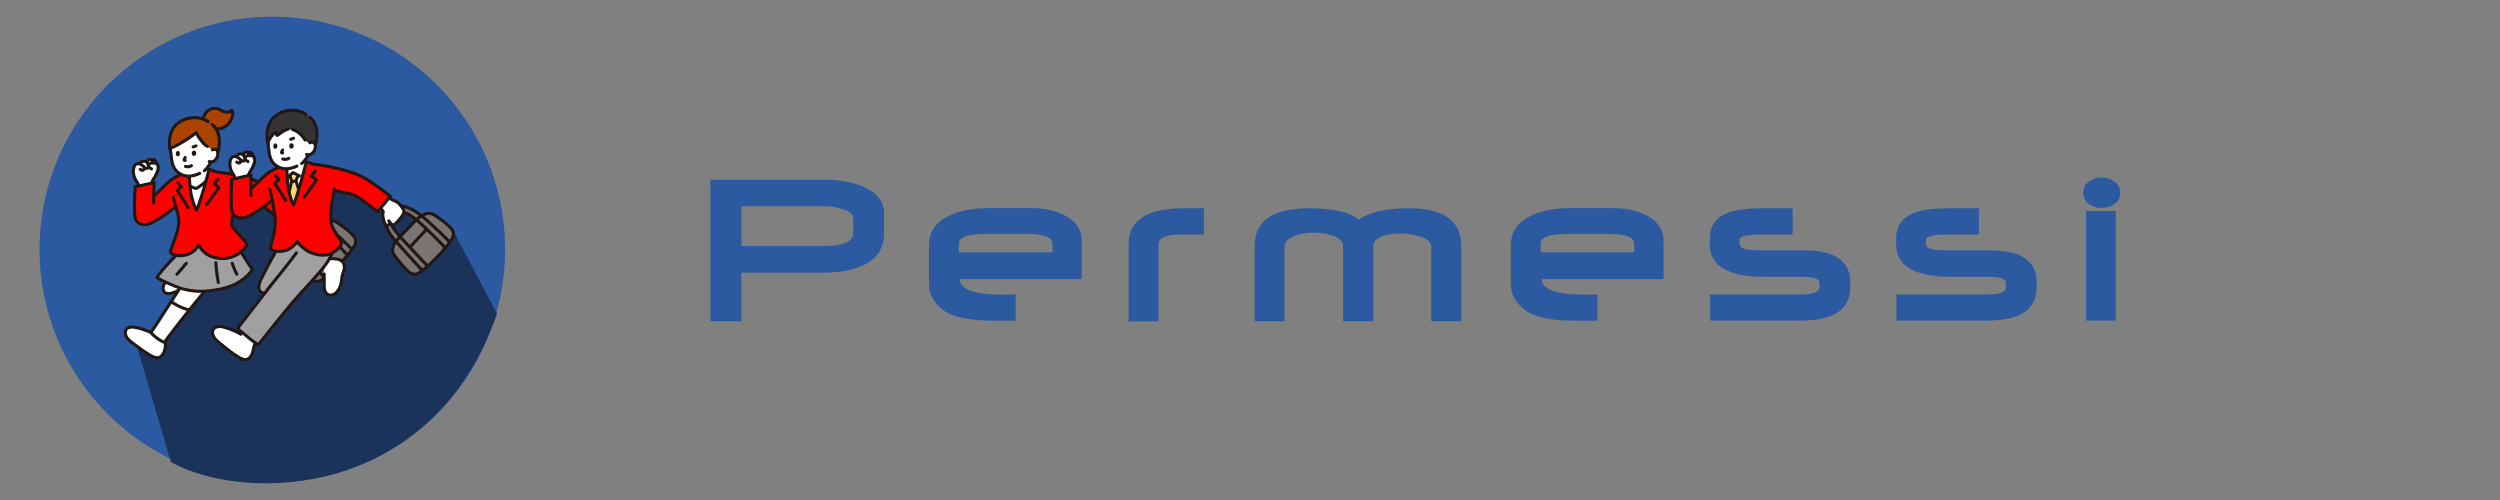 <?xml version="1.0" encoding="UTF-8" standalone="no"?>
<!-- Generator: Adobe Illustrator 19.0.0, SVG Export Plug-In . SVG Version: 6.00 Build 0)  -->

<svg
   version="1.1"
   id="Layer_1"
   x="0px"
   y="0px"
   viewBox="0 0 300 60"
   xml:space="preserve"
   sodipodi:docname="permits_form_icon.svg"
   inkscape:version="1.2.2 (b0a8486541, 2022-12-01)"
   width="300"
   height="60"
   xmlns:inkscape="http://www.inkscape.org/namespaces/inkscape"
   xmlns:sodipodi="http://sodipodi.sourceforge.net/DTD/sodipodi-0.dtd"
   xmlns="http://www.w3.org/2000/svg"
   xmlns:svg="http://www.w3.org/2000/svg"><rect x="0" y="0" width="300" height="60" fill="#808080" stroke="none"/><defs
   id="defs53">










	
	






		
		
		
	
	
	

	
	
	

	
	















</defs><sodipodi:namedview
   id="namedview51"
   pagecolor="#ffffff"
   bordercolor="#000000"
   borderopacity="0.25"
   inkscape:showpageshadow="false"
   inkscape:pageopacity="0.0"
   inkscape:pagecheckerboard="0"
   inkscape:deskcolor="#d1d1d1"
   showgrid="false"
   inkscape:zoom="3.0421875"
   inkscape:cx="90.888546"
   inkscape:cy="27.776066"
   inkscape:window-width="2527"
   inkscape:window-height="1408"
   inkscape:window-x="33"
   inkscape:window-y="0"
   inkscape:window-maximized="1"
   inkscape:current-layer="Layer_1" />







<g
   id="g20">
</g>
<g
   id="g22">
</g>
<g
   id="g24">
</g>
<g
   id="g26">
</g>
<g
   id="g28">
</g>
<g
   id="g30">
</g>
<g
   id="g32">
</g>
<g
   id="g34">
</g>
<g
   id="g36">
</g>
<g
   id="g38">
</g>
<g
   id="g40">
</g>
<g
   id="g42">
</g>
<g
   id="g44">
</g>
<g
   id="g46">
</g>
<g
   id="g48">
</g>
<g
   id="g20-3"
   transform="translate(-233.94,-71.36)">
</g><g
   id="g22-5"
   transform="translate(-233.94,-71.36)">
</g><g
   id="g24-6"
   transform="translate(-233.94,-71.36)">
</g><g
   id="g26-2"
   transform="translate(-233.94,-71.36)">
</g><g
   id="g28-9"
   transform="translate(-233.94,-71.36)">
</g><g
   id="g30-1"
   transform="translate(-233.94,-71.36)">
</g><g
   id="g32-2"
   transform="translate(-233.94,-71.36)">
</g><g
   id="g34-7"
   transform="translate(-233.94,-71.36)">
</g><g
   id="g36-0"
   transform="translate(-233.94,-71.36)">
</g><g
   id="g38-9"
   transform="translate(-233.94,-71.36)">
</g><g
   id="g40-3"
   transform="translate(-233.94,-71.36)">
</g><g
   id="g42-6"
   transform="translate(-233.94,-71.36)">
</g><g
   id="g44-0"
   transform="translate(-233.94,-71.36)">
</g><g
   id="g46-6"
   transform="translate(-233.94,-71.36)">
</g><g
   id="g48-2"
   transform="translate(-233.94,-71.36)">
</g><g
   id="g1038"
   transform="matrix(0.115,0,0,0.115,-320.986,1.471)">
</g><g
   id="g1040"
   transform="matrix(0.115,0,0,0.115,-320.986,1.471)">
</g><g
   id="g1042"
   transform="matrix(0.115,0,0,0.115,-320.986,1.471)">
</g><g
   id="g1044"
   transform="matrix(0.115,0,0,0.115,-320.986,1.471)">
</g><g
   id="g1046"
   transform="matrix(0.115,0,0,0.115,-320.986,1.471)">
</g><g
   id="g1048"
   transform="matrix(0.115,0,0,0.115,-320.986,1.471)">
</g><g
   id="g1050"
   transform="matrix(0.115,0,0,0.115,-320.986,1.471)">
</g><g
   id="g1052"
   transform="matrix(0.115,0,0,0.115,-320.986,1.471)">
</g><g
   id="g1054"
   transform="matrix(0.115,0,0,0.115,-320.986,1.471)">
</g><g
   id="g1056"
   transform="matrix(0.115,0,0,0.115,-320.986,1.471)">
</g><g
   id="g1058"
   transform="matrix(0.115,0,0,0.115,-320.986,1.471)">
</g><g
   id="g1060"
   transform="matrix(0.115,0,0,0.115,-320.986,1.471)">
</g><g
   id="g1062"
   transform="matrix(0.115,0,0,0.115,-320.986,1.471)">
</g><g
   id="g1064"
   transform="matrix(0.115,0,0,0.115,-320.986,1.471)">
</g><g
   id="g1066"
   transform="matrix(0.115,0,0,0.115,-320.986,1.471)">
</g><g
   id="g20-1"
   transform="translate(-348.424,-113.549)">
</g><g
   id="g22-2"
   transform="translate(-348.424,-113.549)">
</g><g
   id="g24-7"
   transform="translate(-348.424,-113.549)">
</g><g
   id="g26-0"
   transform="translate(-348.424,-113.549)">
</g><g
   id="g28-93"
   transform="translate(-348.424,-113.549)">
</g><g
   id="g30-6"
   transform="translate(-348.424,-113.549)">
</g><g
   id="g32-0"
   transform="translate(-348.424,-113.549)">
</g><g
   id="g34-6"
   transform="translate(-348.424,-113.549)">
</g><g
   id="g36-2"
   transform="translate(-348.424,-113.549)">
</g><g
   id="g38-6"
   transform="translate(-348.424,-113.549)">
</g><g
   id="g40-1"
   transform="translate(-348.424,-113.549)">
</g><g
   id="g42-8"
   transform="translate(-348.424,-113.549)">
</g><g
   id="g44-7"
   transform="translate(-348.424,-113.549)">
</g><g
   id="g46-9"
   transform="translate(-348.424,-113.549)">
</g><g
   id="g48-20"
   transform="translate(-348.424,-113.549)">
</g><g
   id="g1038-2"
   transform="matrix(0.115,0,0,0.115,-435.469,-40.718)">
</g><g
   id="g1040-3"
   transform="matrix(0.115,0,0,0.115,-435.469,-40.718)">
</g><g
   id="g1042-7"
   transform="matrix(0.115,0,0,0.115,-435.469,-40.718)">
</g><g
   id="g1044-5"
   transform="matrix(0.115,0,0,0.115,-435.469,-40.718)">
</g><g
   id="g1046-9"
   transform="matrix(0.115,0,0,0.115,-435.469,-40.718)">
</g><g
   id="g1048-2"
   transform="matrix(0.115,0,0,0.115,-435.469,-40.718)">
</g><g
   id="g1050-2"
   transform="matrix(0.115,0,0,0.115,-435.469,-40.718)">
</g><g
   id="g1052-8"
   transform="matrix(0.115,0,0,0.115,-435.469,-40.718)">
</g><g
   id="g1054-9"
   transform="matrix(0.115,0,0,0.115,-435.469,-40.718)">
</g><g
   id="g1056-7"
   transform="matrix(0.115,0,0,0.115,-435.469,-40.718)">
</g><g
   id="g1058-3"
   transform="matrix(0.115,0,0,0.115,-435.469,-40.718)">
</g><g
   id="g1060-6"
   transform="matrix(0.115,0,0,0.115,-435.469,-40.718)">
</g><g
   id="g1062-1"
   transform="matrix(0.115,0,0,0.115,-435.469,-40.718)">
</g><g
   id="g1064-2"
   transform="matrix(0.115,0,0,0.115,-435.469,-40.718)">
</g><g
   id="g1066-9"
   transform="matrix(0.115,0,0,0.115,-435.469,-40.718)">
</g><g
   id="g1580"
   transform="matrix(1.45,0,0,1.45,-50.227,77.364)"><path
     d="m 107.8,-34.011 q 0,1.806 -1.724,2.618 -1.277,0.602 -3.311,0.602 h -6.759 v 4.023 h -2.572 v -11.712 h 9.423 q 1.779,0 3.111,0.529 1.833,0.73 1.833,2.217 z m -2.554,-0.064 v -1.241 q 0,-0.493 -0.976,-0.766 -0.712,-0.201 -1.396,-0.201 h -6.869 v 3.284 h 6.878 q 2.363,0 2.363,-1.076 z"
     style="font-weight:bold;font-size:18.681px;font-family:Neuropolitical;-inkscape-font-specification:'Neuropolitical Bold';text-align:center;letter-spacing:3px;text-anchor:middle;fill:#2c5aa0;stroke-width:1.751;stroke-linecap:square"
     id="path1547" /><path
     d="m 124.163,-30.253 h -10.089 q 0,1.286 3.621,1.286 0.237,0 0.575,-0.009 0.338,-0.009 0.429,-0.009 v 2.171 h -1.797 q -3.074,0 -4.205,-0.876 -1.177,-0.903 -1.177,-2.171 v -3.22 q 0,-1.651 1.724,-2.445 1.295,-0.602 3.165,-0.602 h 3.594 q 1.569,0 2.709,0.575 1.45,0.721 1.45,2.125 z m -2.426,-2.217 v -0.712 q 0,-0.803 -2.025,-0.803 h -3.594 q -2.125,0 -2.125,0.784 v 0.73 z"
     style="font-weight:bold;font-size:18.681px;font-family:Neuropolitical;-inkscape-font-specification:'Neuropolitical Bold';text-align:center;letter-spacing:3px;text-anchor:middle;fill:#2c5aa0;stroke-width:1.751;stroke-linecap:square"
     id="path1549" /><path
     d="m 134.269,-33.947 h -1.897 q -1.861,0 -1.861,0.812 v 6.376 h -2.472 v -6.376 q 0,-2.983 4.561,-2.983 h 1.669 z"
     style="font-weight:bold;font-size:18.681px;font-family:Neuropolitical;-inkscape-font-specification:'Neuropolitical Bold';text-align:center;letter-spacing:3px;text-anchor:middle;fill:#2c5aa0;stroke-width:1.751;stroke-linecap:square"
     id="path1551" /><path
     d="m 155.568,-26.768 h -2.481 v -6.166 q 0,-0.575 -1.04,-0.885 -0.739,-0.21 -1.532,-0.21 -0.784,0 -1.377,0.201 -0.857,0.274 -0.857,0.867 v 6.194 h -2.49 v -6.212 q 0,-0.602 -0.94,-0.903 -0.666,-0.219 -1.459,-0.219 -0.821,0 -1.496,0.228 -0.949,0.319 -0.949,0.958 v 6.148 h -2.472 v -6.221 q 0,-3.129 4.47,-3.129 3.065,0 4.141,0.949 1.268,-0.949 4.169,-0.949 4.315,0 4.315,3.129 z"
     style="font-weight:bold;font-size:18.681px;font-family:Neuropolitical;-inkscape-font-specification:'Neuropolitical Bold';text-align:center;letter-spacing:3px;text-anchor:middle;fill:#2c5aa0;stroke-width:1.751;stroke-linecap:square"
     id="path1553" /><path
     d="m 172.314,-30.253 h -10.089 q 0,1.286 3.621,1.286 0.237,0 0.575,-0.009 0.338,-0.009 0.429,-0.009 v 2.171 h -1.797 q -3.074,0 -4.205,-0.876 -1.177,-0.903 -1.177,-2.171 v -3.22 q 0,-1.651 1.724,-2.445 1.295,-0.602 3.165,-0.602 h 3.594 q 1.569,0 2.709,0.575 1.45,0.721 1.45,2.125 z m -2.426,-2.217 v -0.712 q 0,-0.803 -2.025,-0.803 h -3.594 q -2.125,0 -2.125,0.784 v 0.73 z"
     style="font-weight:bold;font-size:18.681px;font-family:Neuropolitical;-inkscape-font-specification:'Neuropolitical Bold';text-align:center;letter-spacing:3px;text-anchor:middle;fill:#2c5aa0;stroke-width:1.751;stroke-linecap:square"
     id="path1555" /><path
     d="m 187.766,-29.596 q 0,2.773 -4.087,2.773 h -7.516 v -2.162 h 7.526 q 1.532,0 1.532,-0.611 v -0.328 q 0,-0.52 -1.368,-0.52 h -3.129 q -4.588,0 -4.588,-2.682 v -0.474 q 0,-1.578 1.523,-2.153 0.958,-0.365 2.855,-0.365 h 2.481 v 2.171 h -2.399 q -1.989,0 -1.989,0.41 v 0.392 q 0,0.392 0.912,0.483 0.246,0.027 1.213,0.027 h 3.193 q 3.84,0 3.84,2.636 z"
     style="font-weight:bold;font-size:18.681px;font-family:Neuropolitical;-inkscape-font-specification:'Neuropolitical Bold';text-align:center;letter-spacing:3px;text-anchor:middle;fill:#2c5aa0;stroke-width:1.751;stroke-linecap:square"
     id="path1557" /><path
     d="m 203.189,-29.596 q 0,2.773 -4.087,2.773 h -7.516 v -2.162 h 7.526 q 1.532,0 1.532,-0.611 v -0.328 q 0,-0.52 -1.368,-0.52 h -3.129 q -4.588,0 -4.588,-2.682 v -0.474 q 0,-1.578 1.523,-2.153 0.958,-0.365 2.855,-0.365 h 2.481 v 2.171 h -2.399 q -1.989,0 -1.989,0.41 v 0.392 q 0,0.392 0.912,0.483 0.246,0.027 1.213,0.027 h 3.193 q 3.84,0 3.84,2.636 z"
     style="font-weight:bold;font-size:18.681px;font-family:Neuropolitical;-inkscape-font-specification:'Neuropolitical Bold';text-align:center;letter-spacing:3px;text-anchor:middle;fill:#2c5aa0;stroke-width:1.751;stroke-linecap:square"
     id="path1559" /><path
     d="m 210.112,-37.377 q 0,0.575 -0.502,0.921 -0.438,0.31 -1.04,0.31 -0.611,0 -1.04,-0.31 -0.483,-0.356 -0.483,-0.949 0,-0.593 0.483,-0.94 0.429,-0.319 1.04,-0.319 0.602,0 1.049,0.338 0.493,0.365 0.493,0.949 z m -0.374,10.554 h -2.463 v -9.067 h 2.463 z"
     style="font-weight:bold;font-size:18.681px;font-family:Neuropolitical;-inkscape-font-specification:'Neuropolitical Bold';text-align:center;letter-spacing:3px;text-anchor:middle;fill:#2c5aa0;stroke-width:1.751;stroke-linecap:square"
     id="path1561" /></g><circle
   style="fill:#2c5aa0;fill-opacity:1;stroke-width:0.109"
   cx="32.678"
   cy="29.936"
   r="27.936"
   id="circle2" /><path
   style="fill:#1b335a;fill-opacity:1;stroke-width:0.109"
   d="M 59.641,37.638 54.535,27.973 C 34.155,16.759 29.178,21.763 21.351,34.82 c -0.854,1.425 -0.786,7.139 -5.607,4.448 l 4.766,16.191 c 9.185,5.018 31.457,4.276 39.131,-17.82 z"
   id="path4-8"
   sodipodi:nodetypes="ccsccc" /><g
   id="g2792"
   transform="matrix(0.425,0,0,0.425,101.016,24.988)"><path
     class="a"
     d="m -194.219,-13.734 a 0.486,0.486 0 0 0 -0.145,-0.019 0.672,0.672 0 0 0 -0.446,0.177 0.589,0.589 0 0 0 -0.253,-0.15 c -0.598,-0.193 -1.047,0.239 -1.175,0.747 a 0.922,0.922 0 0 0 -0.441,-0.262 c -0.485,-0.131 -1.392,0.064 -1.514,0.763 a 1.547,1.547 0 0 0 -0.435,-0.09 c -0.933,-0.109 -1.274,0.894 -1.36,1.583 a 4.33,4.33 0 0 0 0.146,1.859 6.816,6.816 0 0 0 0.503,1.203 c 0.139,0.255 0.325,0.484 0.461,0.74 a 1.56,1.56 0 0 1 0.248,0.937 c 1.268,-0.273 2.639,-0.598 3.814,-0.848 a 1.831,1.831 0 0 1 0.28,-0.829 c 0.224,-0.378 0.729,-1.112 0.878,-1.525 0.164,-0.454 0.372,-0.736 0.525,-1.211 a 2.491,2.491 0 0 0 0.069,-1.238 0.904,0.904 0 0 0 -0.497,-0.739 c 0.302,0.456 0.033,-0.293 -0.273,-0.737 a 1.238,1.238 0 0 0 -0.25,-0.29 0.503,0.503 0 0 0 -0.133,-0.071 z"
     id="path1782"
     style="fill:#ffffff;stroke-width:0.219" /><path
     class="a"
     d="m -184.079,-6.665 c -0.066,-0.805 -0.108,-1.603 -0.151,-2.397 q 0.233,-0.007 0.474,-0.034 a 6.585,6.585 0 0 0 0.655,-0.106 8.783,8.783 0 0 0 1.789,-0.656 9.39,9.39 0 0 0 1.348,-0.742 7.451,7.451 0 0 0 0.607,-0.625 l 0.421,0.147 0.292,0.099 c -0.234,0.891 -0.553,2.086 -0.918,3.392 l -0.049,0.047 a 17.495,17.495 0 0 1 -2.409,1.827 0.719,0.719 0 0 1 -0.648,0.063 14.055,14.055 0 0 1 -1.378,-0.631 q -0.018,-0.192 -0.033,-0.383 z"
     id="path1790"
     style="fill:#ffffff;stroke-width:0.219" /><path
     class="a"
     d="m -177.707,-16.465 a 0.952,0.952 0 0 1 0.684,-0.167 0.86,0.86 0 0 1 0.725,0.476 c 0.219,0.453 0.133,1.241 -0.087,1.713 a 2.491,2.491 0 0 1 -0.916,1.131 1.837,1.837 0 0 1 -0.856,0.229 l -0.017,0.047 c -0.104,0.244 -0.358,0.673 -0.358,0.673 a 7.943,7.943 0 0 1 -1.431,1.762 9.39,9.39 0 0 1 -1.349,0.742 8.783,8.783 0 0 1 -1.789,0.656 6.585,6.585 0 0 1 -0.655,0.106 4.826,4.826 0 0 1 -3.707,-1.062 c -1.072,-0.836 -1.559,-2.181 -1.759,-3.677 -0.115,-0.862 -0.219,-1.8 -0.365,-2.737 0,0 -1.092,-5.504 5.565,-5.504 6.658,0 6.314,5.613 6.314,5.613 z"
     id="path1792"
     style="fill:#ffffff;stroke-width:0.219" /><path
     class="a"
     d="m -182.874,-0.957 a 19.31,19.31 0 0 1 -1.173,-5.326 14.056,14.056 0 0 0 1.378,0.631 0.719,0.719 0 0 0 0.648,-0.063 17.495,17.495 0 0 0 2.409,-1.827 l 0.049,-0.047 c -0.805,2.884 -1.828,6.301 -2.632,8.148 a 16.136,16.136 0 0 1 -0.679,-1.515 z"
     id="path1794"
     style="fill:#ffffff;stroke-width:0.219" /><path
     class="a"
     d="m -194.99,35.024 c 2.519,-3.764 5.149,-7.95 7.758,-11.918 l -0.39,0.219 a 7.129,7.129 0 0 1 -2.261,0.769 1.672,1.672 0 0 1 -1.319,-0.353 1.568,1.568 0 0 1 -0.421,-1.339 3.553,3.553 0 0 1 0.472,-1.372 c 1.513,-2.589 2.165,-3.757 3.788,-5.852 l 8.685,6.847 c -4.219,4.843 -11.656,14.42 -12.263,15.432 0,0 -0.118,0.197 -0.278,0.464 a 11.337,11.337 0 0 1 -3.888,-2.843"
     id="path1806"
     style="fill:#ffffff;stroke-width:0.219" /><path
     class="a"
     d="m -194.551,35.672 c -0.189,-0.184 -0.36,-0.366 -0.511,-0.541 1.86,-2.775 3.781,-5.784 5.711,-8.769 l 0.112,0.092 c 1.478,0.983 3.298,1.928 5.05,2.238 -3.286,4.104 -6.37,8.13 -6.752,8.767 0,0 -0.118,0.197 -0.278,0.464 a 11.637,11.637 0 0 1 -3.332,-2.251 z"
     id="path1808"
     style="fill:#ffffff;stroke-width:0.219" /><path
     class="b"
     d="m -187.842,22.947 a 5.492,5.492 0 0 1 -2.123,0.716 c -0.368,0.028 -0.801,-0.03 -1.038,-0.348 a 1.364,1.364 0 0 1 -0.151,-1.084 4.483,4.483 0 0 1 0.59,-1.341 q 0.352,-0.603 0.705,-1.205 c 0.394,-0.668 0.793,-1.332 1.217,-1.98 0.498,-0.761 1.031,-1.498 1.587,-2.217 a 0.452,0.452 0 0 0 0,-0.619 0.44,0.44 0 0 0 -0.618,0 43.203,43.203 0 0 0 -3.072,4.599 c -0.555,0.945 -1.239,1.888 -1.323,3.014 a 1.854,1.854 0 0 0 1.685,2.046 3.815,3.815 0 0 0 1.537,-0.222 7.894,7.894 0 0 0 1.446,-0.605 c 0.493,-0.272 0.052,-1.028 -0.442,-0.755 z"
     id="path1810"
     style="fill:#211715;stroke-width:0.219" /><path
     class="a"
     d="m -191,38.015 a 5.003,5.003 0 0 1 -0.897,3.505 2.165,2.165 0 0 1 -1.016,0.678 c -0.315,0.109 -1.195,-0.04 -1.974,-0.48 a 32.627,32.627 0 0 1 -3.543,-2.321 c -0.432,-0.322 -1.055,-0.794 -1.487,-1.115 -1.044,-0.779 -1.97,-1.4 -2.329,-2.652 a 1.962,1.962 0 0 1 0.033,-1.042 1.415,1.415 0 0 1 0.497,-0.66 2.493,2.493 0 0 1 0.931,-0.35 2.949,2.949 0 0 1 1.237,0.046 20.551,20.551 0 0 1 4.442,1.458 11.314,11.314 0 0 0 4.105,2.934"
     id="path1812"
     style="fill:#ffffff;stroke-width:0.219" /><path
     class="b"
     d="m -191.438,38.015 a 4.673,4.673 0 0 1 -0.358,2.449 c -0.207,0.453 -0.444,0.902 -0.889,1.153 a 1.022,1.022 0 0 1 -0.851,0.14 c -0.973,-0.191 -1.835,-0.809 -2.656,-1.334 -0.864,-0.554 -1.693,-1.157 -2.513,-1.773 -0.712,-0.536 -1.471,-1.039 -2.13,-1.64 -0.567,-0.517 -1.126,-1.255 -1.019,-2.069 0.139,-1.056 1.551,-1.035 2.322,-0.87 a 21.162,21.162 0 0 1 3.008,0.881 c 0.262,0.098 0.522,0.202 0.779,0.314 a 2.088,2.088 0 0 1 0.354,0.164 1.572,1.572 0 0 1 0.209,0.224 10.234,10.234 0 0 0 1.072,0.992 12.095,12.095 0 0 0 2.993,1.789 0.44,0.44 0 0 0 0.538,-0.306 0.449,0.449 0 0 0 -0.306,-0.538 10.739,10.739 0 0 1 -2.809,-1.732 9.545,9.545 0 0 1 -1.015,-0.986 1.756,1.756 0 0 0 -0.682,-0.402 c -0.268,-0.116 -0.538,-0.227 -0.811,-0.331 a 19.095,19.095 0 0 0 -3.39,-0.974 c -1.093,-0.197 -2.485,0.033 -2.985,1.158 -0.422,0.95 0.013,2.015 0.62,2.773 0.608,0.758 1.469,1.298 2.239,1.876 0.907,0.681 1.81,1.366 2.757,1.99 0.935,0.616 1.936,1.335 3.038,1.601 a 2.081,2.081 0 0 0 1.375,-0.048 2.653,2.653 0 0 0 1.304,-1.22 5.486,5.486 0 0 0 0.678,-3.283 0.45,0.45 0 0 0 -0.437,-0.437 0.44,0.44 0 0 0 -0.437,0.437 z"
     id="path1814"
     style="fill:#211715;stroke-width:0.219" /><path
     class="b"
     d="m -178.987,21.717 c -2.007,2.306 -3.931,4.685 -5.839,7.074 -1.757,2.203 -3.501,4.418 -5.2,6.667 a 21.504,21.504 0 0 0 -1.292,1.779 c -0.292,0.483 0.464,0.923 0.755,0.442 0.312,-0.515 0.7,-0.992 1.061,-1.473 0.7,-0.932 1.411,-1.855 2.126,-2.774 q 2.892,-3.72 5.874,-7.37 c 1.028,-1.255 2.067,-2.503 3.133,-3.727 0.368,-0.423 -0.248,-1.044 -0.618,-0.618 z"
     id="path1816"
     style="fill:#211715;stroke-width:0.219" /><path
     class="b"
     d="m -183.529,16.896 c -3.251,4.546 -6.215,9.29 -9.256,13.977 q -1.28,1.973 -2.584,3.93 c -0.314,0.469 0.443,0.908 0.755,0.441 3.13,-4.676 6.091,-9.463 9.23,-14.133 q 1.28,-1.904 2.609,-3.774 a 0.441,0.441 0 0 0 -0.157,-0.599 0.447,0.447 0 0 0 -0.598,0.157 z"
     id="path1818"
     style="fill:#211715;stroke-width:0.219" /><path
     class="b"
     d="m -184.077,28.269 c -1.79,-0.327 -3.438,-1.197 -4.942,-2.193 -0.471,-0.312 -0.909,0.446 -0.442,0.755 1.559,1.033 3.295,1.942 5.15,2.281 a 0.449,0.449 0 0 0 0.538,-0.306 0.441,0.441 0 0 0 -0.306,-0.538 z"
     id="path1820"
     style="fill:#211715;stroke-width:0.219" /><path
     class="c"
     d="m -173.008,13.999 a 8.725,8.725 0 0 1 -5.054,-0.401 c -1.482,-0.571 -2.488,-1.467 -3.554,-3.18 a 5.764,5.764 0 0 1 -1.148,1.491 5.033,5.033 0 0 1 -2.017,1.143 6.692,6.692 0 0 1 -3.186,0.274 c -1.15,1.164 -2.453,2.52 -3.521,3.776 -0.433,0.51 -1.613,1.879 -1.877,2.493 0.15,0.097 0.332,0.204 0.538,0.318 1.707,0.945 5.107,2.377 6.526,2.799 1.045,0.313 3.973,0.945 6.731,0.684 4.166,-0.394 7.473,-0.993 10.729,-3.514 a 12.883,12.883 0 0 0 2.419,-2.556 c -0.951,-1.363 -2.249,-3.484 -3.269,-4.962 a 7.921,7.921 0 0 1 -3.317,1.635 z"
     id="path1822"
     style="fill:#a0a0a0;stroke-width:0.219" /><path
     class="b"
     d="m -170.53,11.935 c 1.332,1.809 2.447,3.769 3.731,5.612 v -0.442 c -1.087,1.633 -2.746,2.919 -4.465,3.823 -1.813,0.954 -3.812,1.448 -5.828,1.745 a 29.249,29.249 0 0 1 -3.376,0.341 18.734,18.734 0 0 1 -3.459,-0.235 17.059,17.059 0 0 1 -2.295,-0.5 c -0.684,-0.208 -1.351,-0.471 -2.014,-0.737 q -1.376,-0.553 -2.721,-1.181 a 18.601,18.601 0 0 1 -2.184,-1.145 l 0.157,0.598 a 7.091,7.091 0 0 1 1.037,-1.484 q 0.659,-0.809 1.354,-1.59 c 1.214,-1.367 2.498,-2.672 3.791,-3.964 0.399,-0.398 -0.219,-1.017 -0.619,-0.618 -1.315,1.314 -2.622,2.641 -3.854,4.035 -0.456,0.516 -0.904,1.041 -1.337,1.576 -0.402,0.497 -0.864,1.016 -1.128,1.604 a 0.451,0.451 0 0 0 0.157,0.599 17.35,17.35 0 0 0 1.928,1.024 c 0.864,0.411 1.74,0.794 2.624,1.16 a 21.266,21.266 0 0 0 4.39,1.385 21.343,21.343 0 0 0 3.474,0.353 25.179,25.179 0 0 0 3.585,-0.278 c 2.123,-0.276 4.214,-0.724 6.162,-1.636 2.093,-0.979 4.086,-2.493 5.376,-4.434 a 0.427,0.427 0 0 0 0,-0.442 c -1.283,-1.843 -2.398,-3.803 -3.731,-5.612 a 0.451,0.451 0 0 0 -0.598,-0.157 0.44,0.44 0 0 0 -0.157,0.599 z"
     id="path1824"
     style="fill:#211715;stroke-width:0.219" /><path
     class="b"
     d="m -177.187,15.384 a 51.24,51.24 0 0 0 0.722,5.716 0.441,0.441 0 0 0 0.538,0.306 0.447,0.447 0 0 0 0.306,-0.538 49.107,49.107 0 0 1 -0.691,-5.484 c -0.032,-0.56 -0.907,-0.563 -0.875,0 z"
     id="path1826"
     style="fill:#211715;stroke-width:0.219" /><path
     class="b"
     d="m -170.439,18.406 a 19.359,19.359 0 0 1 -1.236,-2.968 0.437,0.437 0 1 0 -0.843,0.232 20.966,20.966 0 0 0 1.324,3.177 0.441,0.441 0 0 0 0.598,0.157 0.447,0.447 0 0 0 0.157,-0.598 z"
     id="path1828"
     style="fill:#211715;stroke-width:0.219" /><path
     class="b"
     d="m -187.419,18.966 2.653,-3.11 a 0.449,0.449 0 0 0 0,-0.618 0.441,0.441 0 0 0 -0.619,0 l -2.652,3.11 a 0.449,0.449 0 0 0 0,0.618 0.441,0.441 0 0 0 0.618,0 z"
     id="path1830"
     style="fill:#211715;stroke-width:0.219" /><path
     class="d"
     d="m -194.158,-7.05 c -0.07,1.324 -0.108,2.408 -0.121,3.579 1.142,-0.875 2.189,-2.06 3.196,-3.028 0.586,-0.562 1.232,-1.143 1.468,-1.316 1.11,-0.812 2.002,-1.205 3.052,-1.763 a 4.658,4.658 0 0 0 2.333,0.516 c 0.169,3.095 0.303,6.232 2.037,9.622 1.168,-2.682 2.797,-8.676 3.549,-11.539 l 2.116,0.714 c 1.829,0.246 4.392,0.636 5.702,0.929 3.543,0.949 4.616,1.152 7.501,2.465 1.722,0.779 6.528,4.34 7.849,5.388 -0.765,0.958 -2.729,3.444 -3.667,4.216 -1.63,-1.266 -4.472,-3.525 -5.825,-4.302 a 12.709,12.709 0 0 0 -2.278,-0.715 c -1.293,-0.31 -2.751,-0.575 -3.711,-0.738 l -0.325,-0.055 c -0.372,1.99 -1.074,6.662 -0.991,7.777 0.112,0.836 3.196,3.82 3.98,4.928 0.403,0.569 0.286,0.903 -0.214,1.544 -1.062,1.362 -2.854,2.503 -4.5,2.828 a 8.725,8.725 0 0 1 -5.054,-0.401 c -1.482,-0.571 -2.487,-1.467 -3.554,-3.18 a 5.764,5.764 0 0 1 -1.148,1.491 5.033,5.033 0 0 1 -2.017,1.143 6.517,6.517 0 0 1 -3.654,0.172 1.982,1.982 0 0 1 -0.907,-0.523 0.776,0.776 0 0 1 -0.138,-0.857 c 0.388,-1.164 0.867,-2.397 1.208,-3.35 0.707,-1.973 1.008,-3.45 1.077,-4.809 0.007,-1.125 -0.423,-2.53 -0.879,-4.144 l -0.355,0.252 c -0.91,0.757 -2.041,1.611 -3.053,2.313 -0.67,0.463 -1.309,0.873 -1.827,1.155 -0.87,0.477 -1.929,1.142 -2.905,1.32 -0.98,0.178 -2.419,-0.134 -2.952,-0.971 -0.576,-0.94 -0.474,-2.157 -0.535,-3.228 a 62.497,62.497 0 0 1 0.205,-6.451 c 1.722,-0.345 3.793,-0.858 5.346,-1.166 q -0.005,0.093 -0.01,0.184 z"
     id="path1832"
     style="fill:#ff0000;stroke-width:0.219" /><path
     class="e"
     d="m -153.37,11.486 c -0.722,-0.843 -1.292,-1.54 -1.575,-1.959 -1.242,-1.837 -1.728,-3.258 -1.307,-5 0.175,-0.724 0.79,-1.496 1.645,-2.161 a 4.182,4.182 0 0 1 2.707,-0.888 c 1.909,0.039 4.465,1.83 5.646,2.706 m -3.936,3.69 c 2.218,-2.225 4.855,-5.726 7.737,-3.802 1.609,1.075 3.626,2.537 4.811,4.038 0.648,0.821 0.365,1.973 -0.109,2.705 -1.205,1.897 -2.606,3.493 -4.925,5.808 -2.367,2.362 -3.362,3.055 -4.577,3.814 -0.416,0.26 -1.409,0.372 -2.357,-0.253 -0.933,-0.616 -3.283,-3.442 -4.342,-4.897 -1.69,-2.321 1.368,-4.849 3.763,-7.412 z m 0,0 c 0.778,-0.78 1.617,-1.729 2.504,-2.548 -2.267,-1.837 -4.706,-3.135 -6.365,-1.31 a 2.702,2.702 0 0 0 -0.606,2.594 4.605,4.605 0 0 0 0.668,1.412 c 0.25,0.368 0.892,1.122 1.728,2.06 0.642,-0.724 1.37,-1.458 2.072,-2.209 z"
     id="path1834"
     style="fill:#7a7473;stroke-width:0.219" /><path
     class="b"
     d="m -149.881,8.184 c 1.152,-1.159 2.212,-2.469 3.562,-3.411 0.562,-0.392 1.206,-0.747 1.901,-0.81 0.76,-0.069 1.378,0.239 1.991,0.654 1.555,1.051 3.135,2.187 4.342,3.64 0.51,0.614 0.457,1.403 0.1,2.087 a 13.322,13.322 0 0 1 -1.303,1.905 42.365,42.365 0 0 1 -3.7,4.066 28.509,28.509 0 0 1 -3.335,2.979 9.461,9.461 0 0 1 -1.214,0.801 c -0.586,0.297 -1.437,0.024 -1.956,-0.36 -0.038,-0.029 0.004,0.004 0.01,0.008 -0.022,-0.017 -0.044,-0.035 -0.066,-0.054 -0.047,-0.04 -0.095,-0.08 -0.141,-0.121 -0.106,-0.094 -0.21,-0.192 -0.312,-0.291 -0.229,-0.223 -0.45,-0.455 -0.668,-0.69 -0.525,-0.569 -1.029,-1.156 -1.521,-1.752 -0.441,-0.535 -0.875,-1.078 -1.287,-1.636 -0.403,-0.545 -0.629,-1.122 -0.473,-1.804 0.173,-0.755 0.635,-1.431 1.112,-2.027 0.593,-0.742 1.259,-1.423 1.92,-2.104 0.348,-0.358 0.695,-0.716 1.037,-1.081 0.385,-0.411 -0.233,-1.03 -0.618,-0.619 -0.733,0.782 -1.498,1.534 -2.219,2.327 a 10.863,10.863 0 0 0 -1.689,2.266 c -0.372,0.724 -0.586,1.539 -0.392,2.348 0.178,0.742 0.712,1.336 1.17,1.923 a 32.033,32.033 0 0 0 3.112,3.562 3.593,3.593 0 0 0 1.974,1.056 2.551,2.551 0 0 0 1.179,-0.084 3.594,3.594 0 0 0 0.76,-0.422 22.008,22.008 0 0 0 3.149,-2.55 51.327,51.327 0 0 0 4.277,-4.488 24.867,24.867 0 0 0 1.519,-2.03 c 0.481,-0.72 0.903,-1.51 0.824,-2.408 -0.087,-1.007 -0.845,-1.73 -1.54,-2.393 a 23.592,23.592 0 0 0 -2.461,-2.009 c -0.739,-0.536 -1.507,-1.173 -2.392,-1.445 a 3.479,3.479 0 0 0 -2.286,0.124 c -1.642,0.65 -2.895,2.038 -4.086,3.29 -0.298,0.313 -0.595,0.626 -0.9,0.932 -0.398,0.401 0.221,1.019 0.618,0.62 z"
     id="path1836"
     style="fill:#211715;stroke-width:0.219" /><path
     class="b"
     d="m -149.107,13.237 q 2.25,-2.393 4.468,-4.817 c 0.381,-0.414 -0.236,-1.034 -0.619,-0.618 q -2.224,2.417 -4.467,4.817 c -0.386,0.41 0.232,1.03 0.618,0.618 z"
     id="path1838"
     style="fill:#211715;stroke-width:0.219" /><path
     class="b"
     d="m -138.077,11.205 c -1.937,-2.003 -3.98,-3.917 -6.05,-5.78 a 27.325,27.325 0 0 0 -2.431,-1.999 c -1.306,-0.929 -2.751,-1.854 -4.325,-2.241 -1.817,-0.447 -3.576,0.243 -4.822,1.59 a 4.064,4.064 0 0 0 -1.104,2.423 5.255,5.255 0 0 0 0.384,2.545 12.55,12.55 0 0 0 2.052,3.231 c 0.798,0.965 1.628,1.903 2.461,2.837 1.687,1.892 3.409,3.752 5.101,5.64 q 0.176,0.197 0.352,0.395 c 0.372,0.423 0.99,-0.197 0.618,-0.618 -1.494,-1.696 -3.038,-3.347 -4.549,-5.027 -0.875,-0.972 -1.747,-1.948 -2.599,-2.94 -0.332,-0.387 -0.662,-0.775 -0.984,-1.172 q -0.099,-0.123 -0.197,-0.247 l -0.085,-0.108 c -0.052,-0.066 -0.01,-0.013 0,0 -0.018,-0.024 -0.036,-0.047 -0.054,-0.071 -0.1,-0.131 -0.197,-0.265 -0.289,-0.402 -0.937,-1.39 -1.804,-3.156 -1.159,-4.857 0.291,-0.768 1.001,-1.442 1.677,-1.879 a 3.817,3.817 0 0 1 2.348,-0.602 5.955,5.955 0 0 1 2.122,0.668 17.14,17.14 0 0 1 2.046,1.199 q 0.425,0.285 0.839,0.588 0.153,0.112 0.306,0.226 c 0.07,0.052 0.01,0.007 0.019,0.014 0.035,0.028 0.071,0.056 0.106,0.084 0.371,0.297 0.728,0.612 1.084,0.927 2.053,1.818 4.05,3.711 5.984,5.655 q 0.268,0.269 0.532,0.541 c 0.392,0.405 1.01,-0.214 0.618,-0.619 z"
     id="path1840"
     style="fill:#211715;stroke-width:0.219" /><path
     class="b"
     d="m -139.552,12.647 c -0.728,-0.862 -1.536,-1.66 -2.333,-2.457 q -1.502,-1.501 -3.047,-2.958 c -0.725,-0.685 -1.447,-1.381 -2.211,-2.023 -1.346,-1.129 -3.014,-2.423 -4.845,-2.507 -1.632,-0.075 -3.026,1.236 -3.194,2.833 -0.135,1.285 0.56,2.439 1.344,3.391 1.419,1.723 2.967,3.346 4.488,4.979 q 2.006,2.152 4.038,4.278 0.086,0.089 0.172,0.179 c 0.391,0.406 1.009,-0.213 0.618,-0.618 -1.137,-1.181 -2.259,-2.374 -3.38,-3.57 -1.579,-1.684 -3.16,-3.37 -4.676,-5.112 -0.256,-0.294 -0.51,-0.59 -0.755,-0.893 -0.044,-0.053 -0.085,-0.107 -0.128,-0.161 -0.042,-0.054 0.056,0.077 -0.011,-0.015 -0.019,-0.025 -0.038,-0.05 -0.057,-0.076 a 5.073,5.073 0 0 1 -0.488,-0.819 2.639,2.639 0 0 1 -0.15,-2.099 2.325,2.325 0 0 1 1.407,-1.332 c 0.705,-0.216 1.463,-0.025 2.12,0.261 a 11.272,11.272 0 0 1 2.434,1.539 c 0.764,0.604 1.474,1.274 2.184,1.939 1.863,1.745 3.731,3.511 5.449,5.401 0.137,0.15 0.272,0.303 0.403,0.458 0.363,0.431 0.979,-0.19 0.618,-0.618 z"
     id="path1842"
     style="fill:#211715;stroke-width:0.219" /><path
     class="a"
     d="m -154.855,-0.625 c -0.282,-0.134 -0.54,-0.258 -0.663,-0.323 0,0 -0.121,-0.064 -0.304,-0.162 -0.688,0.843 -1.696,2.03 -2.528,2.861 0.098,0.112 0.162,0.185 0.162,0.185 0.206,0.238 0.561,0.478 0.455,0.811 a 2.61,2.61 0 0 0 -0.055,1.21 6.481,6.481 0 0 0 0.318,1.356 3.1,3.1 0 0 0 0.37,0.836 0.659,0.659 0 0 0 0.767,0.256 c 0.346,-0.13 0.401,-0.454 0.469,-0.873 0.077,0.098 0.158,0.195 0.264,0.32 a 1.695,1.695 0 0 0 0.447,0.405 0.555,0.555 0 0 0 0.585,-0.01 c 0.094,-0.072 0.331,-0.289 0.421,-0.372 0.315,-0.332 1.152,-1.237 1.504,-1.692 0.311,-0.457 0.754,-1.043 0.772,-1.579 0.018,-0.536 -0.415,-1.021 -0.698,-1.439 a 4.853,4.853 0 0 0 -0.485,-0.612 3.679,3.679 0 0 0 -0.739,-0.658 c -0.145,-0.084 -0.63,-0.314 -1.06,-0.518 z"
     id="path1844"
     style="fill:#ffffff;stroke-width:0.219" /><path
     class="b"
     d="m -158.498,2.244 c 0.079,0.089 0.167,0.169 0.247,0.257 a 0.428,0.428 0 0 1 0.079,0.095 c 0.073,0.155 0.019,0.037 0.019,0.035 a 0.958,0.958 0 0 1 -0.054,0.19 c -0.018,0.078 -0.029,0.156 -0.039,0.235 a 2.41,2.41 0 0 0 -0.02,0.426 7.341,7.341 0 0 0 0.374,1.946 c 0.185,0.573 0.428,1.249 1.076,1.419 0.648,0.17 1.166,-0.283 1.315,-0.882 0.135,-0.547 -0.708,-0.78 -0.843,-0.232 -0.031,0.125 -0.046,0.244 -0.166,0.268 -0.162,0.033 -0.246,-0.117 -0.312,-0.236 a 5.324,5.324 0 0 1 -0.484,-1.52 5.242,5.242 0 0 1 -0.083,-0.73 2.211,2.211 0 0 1 0.079,-0.653 c 0.127,-0.55 -0.234,-0.865 -0.567,-1.236 -0.377,-0.42 -0.994,0.201 -0.618,0.618 z"
     id="path1846"
     style="fill:#211715;stroke-width:0.219" /><path
     class="b"
     d="m -155.739,-0.571 c 0.489,0.255 0.997,0.475 1.491,0.722 0.666,0.332 1.097,0.951 1.518,1.543 0.21,0.295 0.481,0.642 0.404,1.026 -0.08,0.394 -0.357,0.75 -0.58,1.074 a 14.086,14.086 0 0 1 -1.341,1.548 c -0.094,0.101 -0.187,0.202 -0.288,0.296 q -0.104,0.096 -0.211,0.19 a 0.494,0.494 0 0 1 -0.095,0.081 c 0.044,-0.015 0.006,-0.009 -0.013,-0.011 -0.194,-0.015 -0.353,-0.258 -0.467,-0.392 a 6.502,6.502 0 0 1 -0.415,-0.543 c -0.315,-0.463 -1.074,-0.025 -0.755,0.441 a 4.431,4.431 0 0 0 1.011,1.159 1.039,1.039 0 0 0 1.354,-0.118 15.175,15.175 0 0 0 1.589,-1.702 c 0.571,-0.68 1.312,-1.645 1.046,-2.589 -0.138,-0.491 -0.478,-0.903 -0.768,-1.312 a 5.366,5.366 0 0 0 -1.092,-1.174 c -0.573,-0.436 -1.308,-0.664 -1.943,-0.995 -0.499,-0.26 -0.94,0.495 -0.442,0.755 z"
     id="path1848"
     style="fill:#211715;stroke-width:0.219" /><path
     class="b"
     d="m -179.053,-10.657 1.46,0.493 0.814,0.275 a 5.153,5.153 0 0 0 0.933,0.155 c 1.112,0.157 2.222,0.325 3.329,0.516 1.061,0.184 2.091,0.441 3.132,0.716 a 35.561,35.561 0 0 1 5.279,1.756 c 1.472,0.648 2.794,1.559 4.11,2.476 q 1.24,0.864 2.455,1.765 0.51,0.377 1.016,0.76 c 0.292,0.221 0.448,0.34 0.712,0.548 a 0.451,0.451 0 0 0 0.619,0 0.44,0.44 0 0 0 0,-0.618 c -1.222,-0.965 -2.482,-1.882 -3.752,-2.782 -0.745,-0.528 -1.496,-1.047 -2.262,-1.545 a 16.426,16.426 0 0 0 -1.783,-1.054 30.413,30.413 0 0 0 -5.311,-1.922 c -1.047,-0.283 -2.093,-0.59 -3.158,-0.794 -1.095,-0.209 -2.198,-0.38 -3.301,-0.542 -0.542,-0.08 -1.126,-0.103 -1.658,-0.235 -0.235,-0.059 -0.467,-0.158 -0.696,-0.235 l -1.706,-0.576 c -0.535,-0.181 -0.764,0.664 -0.233,0.843 z"
     id="path1850"
     style="fill:#211715;stroke-width:0.219" /><path
     class="b"
     d="m -184.651,-8.769 a 38.538,38.538 0 0 0 0.458,4.675 17.529,17.529 0 0 0 1.623,4.872 c 0.138,0.272 0.625,0.299 0.755,0 a 41.845,41.845 0 0 0 1.509,-4.268 c 0.515,-1.662 0.992,-3.336 1.451,-5.014 q 0.315,-1.149 0.617,-2.302 c 0.143,-0.545 -0.7,-0.777 -0.843,-0.233 -0.817,3.107 -1.662,6.217 -2.697,9.259 -0.241,0.708 -0.503,1.448 -0.792,2.116 h 0.756 a 16.739,16.739 0 0 1 -1.534,-4.664 36.774,36.774 0 0 1 -0.426,-4.443 c -0.03,-0.56 -0.905,-0.564 -0.875,0 z"
     id="path1852"
     style="fill:#211715;stroke-width:0.219" /><path
     class="b"
     d="m -187.742,-6.895 c 0.362,0.366 0.627,0.812 0.988,1.177 l 0.089,-0.687 a 7.693,7.693 0 0 0 -1.288,1.042 0.444,0.444 0 0 0 -0.068,0.53 c 0.898,1.396 1.78,2.803 2.669,4.205 q 0.219,0.345 0.437,0.69 c 0.301,0.474 1.058,0.035 0.755,-0.442 q -1.343,-2.113 -2.683,-4.228 c -0.141,-0.223 -0.282,-0.446 -0.424,-0.668 l -0.068,0.53 a 6.61,6.61 0 0 1 1.111,-0.905 0.443,0.443 0 0 0 0.089,-0.687 c -0.362,-0.366 -0.627,-0.811 -0.988,-1.177 -0.396,-0.401 -1.015,0.219 -0.619,0.618 z"
     id="path1854"
     style="fill:#211715;stroke-width:0.219" /><path
     class="b"
     d="m -176.439,-8.521 c -0.365,0.398 -0.722,0.803 -1.093,1.194 a 0.44,0.44 0 0 0 0,0.618 c 0.479,0.372 0.901,0.809 1.366,1.198 l -0.068,-0.53 c -1.171,1.592 -2.318,3.2 -3.508,4.778 a 0.44,0.44 0 0 0 0.157,0.598 0.448,0.448 0 0 0 0.599,-0.157 c 1.19,-1.577 2.338,-3.186 3.508,-4.778 a 0.436,0.436 0 0 0 -0.068,-0.53 c -0.465,-0.389 -0.887,-0.826 -1.366,-1.198 v 0.618 c 0.372,-0.391 0.728,-0.797 1.093,-1.194 0.38,-0.414 -0.237,-1.034 -0.618,-0.619 z"
     id="path1856"
     style="fill:#211715;stroke-width:0.219" /><path
     class="b"
     d="m -194.382,-7.102 c 0.124,-0.705 0.693,-1.276 1.004,-1.908 0.168,-0.341 0.315,-0.699 0.471,-1.046 a 3.292,3.292 0 0 0 0.325,-1.332 c 0.005,-0.746 -0.247,-1.491 -1.016,-1.73 -0.676,-0.21 -1.74,-0.214 -2.252,0.347 a 1.204,1.204 0 0 0 -0.191,1.309 c 0.183,0.379 0.599,0.503 0.922,0.731 0.461,0.325 0.899,-0.433 0.442,-0.755 -0.191,-0.135 -0.609,-0.237 -0.604,-0.494 0.008,-0.33 0.411,-0.357 0.658,-0.368 a 1.741,1.741 0 0 1 0.897,0.117 c 0.235,0.135 0.257,0.479 0.267,0.723 a 2.475,2.475 0 0 1 -0.293,1.201 c -0.156,0.323 -0.276,0.663 -0.445,0.978 -0.348,0.651 -0.897,1.249 -1.028,1.993 a 0.45,0.45 0 0 0 0.306,0.538 0.441,0.441 0 0 0 0.538,-0.306 z"
     id="path1858"
     style="fill:#211715;stroke-width:0.219" /><path
     class="b"
     d="m -198.193,-6.344 c -0.022,-0.902 -0.7,-1.556 -1.034,-2.353 a 4.172,4.172 0 0 1 -0.286,-2.486 1.648,1.648 0 0 1 0.344,-0.773 0.727,0.727 0 0 1 0.801,-0.119 2.006,2.006 0 0 1 0.471,0.255 1.977,1.977 0 0 1 0.459,0.348 c 0.079,0.098 0.133,0.235 -0.019,0.296 -0.081,0.032 -0.028,0.022 -0.115,-0.018 -0.099,-0.047 -0.192,-0.116 -0.288,-0.17 -0.491,-0.277 -0.932,0.478 -0.442,0.755 a 2.32,2.32 0 0 0 0.594,0.304 1.001,1.001 0 0 0 0.691,-0.115 1.018,1.018 0 0 0 0.471,-1.234 c -0.15,-0.426 -0.552,-0.682 -0.91,-0.921 a 2.359,2.359 0 0 0 -1.281,-0.437 c -0.817,-0.014 -1.334,0.639 -1.557,1.358 a 4.709,4.709 0 0 0 0.037,2.676 6.23,6.23 0 0 0 0.562,1.318 c 0.241,0.422 0.612,0.808 0.626,1.317 0.014,0.562 0.889,0.564 0.875,0 z"
     id="path1860"
     style="fill:#211715;stroke-width:0.219" /><path
     class="b"
     d="m -197.75,-12.47 c 0.015,-0.03 0.032,-0.059 0.049,-0.087 a 0.368,0.368 0 0 1 0.024,-0.035 c 0.008,0.003 -0.063,0.064 -0.025,0.033 0.025,-0.02 0.044,-0.05 0.068,-0.072 a 0.394,0.394 0 0 0 0.032,-0.028 c 0.034,-0.04 -0.066,0.044 -0.022,0.016 0.053,-0.033 0.103,-0.068 0.159,-0.097 a 0.467,0.467 0 0 1 0.052,-0.025 c 0.003,0.002 -0.085,0.031 -0.038,0.016 0.037,-0.012 0.072,-0.027 0.109,-0.038 0.06,-0.018 0.121,-0.03 0.182,-0.044 0.081,-0.017 -0.086,0.006 -0.004,0 0.037,-0.003 0.073,-0.006 0.109,-0.008 0.058,-0.002 0.115,0 0.172,0.004 a 0.226,0.226 0 0 0 0.038,0.004 c 0.003,0 -0.1,-0.017 -0.056,-0.007 0.031,0.007 0.061,0.011 0.092,0.019 0.024,0.006 0.048,0.013 0.071,0.022 0.085,0.028 -0.01,0.007 -0.01,-0.006 a 0.887,0.887 0 0 0 0.091,0.048 c 0.013,0.008 0.027,0.017 0.04,0.025 0.044,0.027 0.013,0.015 -0.009,-0.008 0.028,0.031 0.06,0.059 0.089,0.089 0.034,0.034 -0.005,-0.005 -0.009,-0.012 0.011,0.017 0.022,0.033 0.033,0.049 0.05,0.076 0.099,0.153 0.143,0.232 q 0.025,0.045 0.048,0.091 c 0.008,0.016 0.058,0.123 0.035,0.072 -0.022,-0.051 0.018,0.047 0.023,0.063 0.017,0.047 0.033,0.095 0.048,0.143 0.011,0.035 0.021,0.07 0.029,0.106 0.005,0.022 0.009,0.044 0.014,0.066 0.013,0.053 -0.005,-0.031 -0.003,-0.03 0.013,0.01 0.003,0.087 0.004,0.105 0.004,0.075 -0.007,-0.019 0.007,-0.014 a 0.642,0.642 0 0 1 -0.015,0.065 c -0.006,-0.002 0.044,-0.072 0.013,-0.03 -0.035,0.049 0.074,-0.077 0,0.003 -0.008,0.008 -0.05,0.039 -0.007,0.009 0.046,-0.032 -0.019,0.006 -0.027,0.012 -0.036,0.027 0.018,-0.007 0.026,-0.01 -0.006,0.001 -0.105,0.037 -0.04,0.016 0.048,-0.016 0.012,0 -0.007,0 -0.019,0 -0.04,-0.002 -0.059,-0.002 -0.078,-0.001 0.016,-0.004 0.024,0.005 -0.008,-0.008 -0.057,-0.009 -0.068,-0.011 -0.048,-0.009 -0.096,-0.018 -0.144,-0.029 q -0.135,-0.03 -0.267,-0.069 a 0.438,0.438 0 0 0 -0.232,0.844 c 0.471,0.138 0.996,0.242 1.396,-0.122 0.4,-0.365 0.291,-0.958 0.107,-1.402 -0.175,-0.422 -0.43,-0.875 -0.866,-1.068 a 1.798,1.798 0 0 0 -1.105,-0.094 1.532,1.532 0 0 0 -1.072,0.756 0.437,0.437 0 0 0 0.755,0.442 z"
     id="path1862"
     style="fill:#211715;stroke-width:0.219" /><path
     class="b"
     d="m -195.724,-13.089 c 0.012,-0.02 0.024,-0.039 0.037,-0.058 0.021,-0.031 0.07,-0.072 -0.014,0.015 0.031,-0.033 0.059,-0.068 0.092,-0.099 a 0.235,0.235 0 0 1 0.051,-0.044 l -0.053,0.041 c 0.012,-0.009 0.024,-0.017 0.036,-0.026 a 1.188,1.188 0 0 1 0.107,-0.06 c 0.04,-0.021 -0.11,0.041 -0.022,0.011 0.022,-0.007 0.044,-0.014 0.066,-0.019 a 0.479,0.479 0 0 0 0.056,-0.012 q -0.117,0.014 -0.047,0.007 l 0.024,-0.002 c 0.024,-0.001 0.048,-0.001 0.072,0 0.038,0.001 0.104,0.022 -0.017,-0.006 0.052,0.012 0.105,0.02 0.156,0.037 l 0.026,0.009 q 0.067,0.026 -0.033,-0.014 a 0.254,0.254 0 0 0 0.061,0.034 c 0.062,0.033 -0.06,-0.059 -0.028,-0.024 0.013,0.015 0.03,0.027 0.044,0.042 0.014,0.014 0.061,0.074 0.011,0.009 -0.05,-0.065 -0.009,-0.011 8.6e-4,0.004 0.024,0.034 0.045,0.07 0.068,0.105 0.022,0.035 0.047,0.073 0.068,0.112 0.01,0.018 0.019,0.037 0.028,0.056 0.036,0.071 -0.037,-0.105 -0.013,-0.028 0.031,0.096 0.058,0.192 0.081,0.29 a 0.441,0.441 0 0 0 0.538,0.306 0.447,0.447 0 0 0 0.306,-0.538 2.121,2.121 0 0 0 -0.275,-0.676 1.342,1.342 0 0 0 -0.23,-0.294 1.155,1.155 0 0 0 -0.446,-0.244 1.303,1.303 0 0 0 -0.925,0.076 1.403,1.403 0 0 0 -0.58,0.549 0.437,0.437 0 1 0 0.755,0.44 z"
     id="path1864"
     style="fill:#211715;stroke-width:0.219" /><path
     class="b"
     d="m -194.497,-13.271 c 0.017,-0.015 0.033,-0.029 0.051,-0.044 l -0.089,0.068 a 0.707,0.707 0 0 1 0.124,-0.072 l -0.105,0.044 a 0.777,0.777 0 0 1 0.193,-0.052 l -0.116,0.016 a 0.657,0.657 0 0 1 0.153,0 l -0.115,-0.016 a 0.414,0.414 0 0 1 0.097,0.026 l -0.105,-0.044 a 0.674,0.674 0 0 1 0.115,0.068 l -0.089,-0.068 a 0.945,0.945 0 0 1 0.153,0.163 l -0.068,-0.089 a 3.376,3.376 0 0 1 0.406,0.717 l -0.044,-0.105 c 0.021,0.05 0.04,0.1 0.057,0.15 a 0.438,0.438 0 1 0 0.844,-0.232 3.701,3.701 0 0 0 -0.265,-0.594 2.755,2.755 0 0 0 -0.394,-0.566 0.907,0.907 0 0 0 -0.698,-0.292 1.14,1.14 0 0 0 -0.724,0.3 0.441,0.441 0 0 0 0,0.619 0.447,0.447 0 0 0 0.618,0 z"
     id="path1866"
     style="fill:#211715;stroke-width:0.219" /><path
     class="b"
     d="m -187.334,-9.669 a 21.048,21.048 0 0 0 -1.988,1.118 12.449,12.449 0 0 0 -1.591,1.289 c -1.178,1.091 -2.233,2.317 -3.483,3.329 a 0.44,0.44 0 0 0 0,0.618 0.448,0.448 0 0 0 0.618,0 c 1.225,-0.991 2.259,-2.189 3.409,-3.261 0.259,-0.241 0.52,-0.48 0.789,-0.709 0.092,-0.079 0.19,-0.158 0.229,-0.185 0.167,-0.122 0.339,-0.241 0.512,-0.353 a 21.387,21.387 0 0 1 1.946,-1.091 c 0.501,-0.258 0.059,-1.013 -0.442,-0.755 z"
     id="path1868"
     style="fill:#211715;stroke-width:0.219" /><path
     class="b"
     d="m -193.843,-1.532 q -0.02,-2.854 0.133,-5.701 a 0.443,0.443 0 0 0 -0.554,-0.422 c -1.789,0.357 -3.558,0.806 -5.345,1.166 -0.552,0.111 -0.318,0.954 0.232,0.843 1.788,-0.36 3.557,-0.809 5.346,-1.166 l -0.554,-0.422 q -0.153,2.85 -0.133,5.701 c 0.003,0.563 0.878,0.564 0.875,0 z"
     id="path1870"
     style="fill:#211715;stroke-width:0.219" /><path
     class="b"
     d="m -188.736,-0.514 a 40.131,40.131 0 0 1 -3.649,2.705 c -0.573,0.375 -1.168,0.709 -1.766,1.043 a 8.275,8.275 0 0 1 -1.924,0.871 c -0.913,0.236 -2.317,0.052 -2.799,-0.869 -0.297,-0.569 -0.332,-1.242 -0.354,-1.87 -0.025,-0.73 -0.049,-1.46 -0.051,-2.191 -0.003,-1.749 0.097,-3.497 0.223,-5.242 0.041,-0.562 -0.834,-0.559 -0.875,0 -0.121,1.679 -0.219,3.36 -0.222,5.043 -0.002,0.767 0.023,1.532 0.047,2.298 0.024,0.763 0.081,1.539 0.4,2.243 0.53,1.17 1.955,1.623 3.16,1.542 a 5.511,5.511 0 0 0 2.09,-0.67 c 0.636,-0.321 1.265,-0.673 1.874,-1.041 a 37.449,37.449 0 0 0 4.465,-3.245 c 0.434,-0.36 -0.188,-0.976 -0.619,-0.618 z"
     id="path1872"
     style="fill:#211715;stroke-width:0.219" /><path
     class="b"
     d="m -155.785,-1.794 c -0.531,0.665 -1.062,1.33 -1.607,1.983 a 22.903,22.903 0 0 1 -1.826,2.023 c -0.41,0.387 0.209,1.006 0.618,0.619 a 22.877,22.877 0 0 0 1.826,-2.024 c 0.545,-0.654 1.075,-1.319 1.606,-1.983 a 0.45,0.45 0 0 0 0,-0.618 0.44,0.44 0 0 0 -0.618,0 z"
     id="path1874"
     style="fill:#211715;stroke-width:0.219" /><path
     class="b"
     d="m -171.074,-2.602 c 1.757,0.298 3.549,0.601 5.245,1.162 a 6.799,6.799 0 0 1 1.765,0.98 c 0.771,0.539 1.521,1.108 2.268,1.68 0.803,0.616 1.597,1.241 2.396,1.862 a 0.452,0.452 0 0 0 0.618,0 0.44,0.44 0 0 0 0,-0.619 c -1.508,-1.171 -3,-2.365 -4.554,-3.476 a 8.682,8.682 0 0 0 -1.896,-1.142 18.338,18.338 0 0 0 -2.613,-0.717 c -0.994,-0.219 -1.995,-0.404 -2.998,-0.574 a 0.45,0.45 0 0 0 -0.538,0.306 0.441,0.441 0 0 0 0.306,0.538 z"
     id="path1876"
     style="fill:#211715;stroke-width:0.219" /><path
     class="b"
     d="m -184.127,-5.834 a 11.009,11.009 0 0 0 1.344,0.605 c 0.525,0.181 0.942,-0.073 1.363,-0.356 a 15.651,15.651 0 0 0 2.119,-1.647 c 0.407,-0.391 -0.212,-1.009 -0.619,-0.618 a 13.866,13.866 0 0 1 -1.763,1.388 c -0.243,0.167 -0.559,0.496 -0.868,0.39 a 9.313,9.313 0 0 1 -1.135,-0.517 0.448,0.448 0 0 0 -0.598,0.157 0.442,0.442 0 0 0 0.157,0.598 z"
     id="path1878"
     style="fill:#211715;stroke-width:0.219" /><path
     class="f"
     d="m -179.951,-18.054 c -1.003,-0.943 -2.045,-2.646 -2.399,-3.255 -1.457,1.268 -5.445,3.797 -7.319,4.397 l -0.036,0.012 a 10.834,10.834 0 0 1 -0.051,-2.941 6.898,6.898 0 0 1 1.281,-3.127 c 1.157,-1.465 2.929,-2.395 5.165,-2.586 a 6.563,6.563 0 0 1 2.969,0.379 c 0.331,-1.272 0.974,-2.403 2.308,-2.865 a 3.161,3.161 0 0 1 2.596,0.278 6.003,6.003 0 0 0 1.167,0.547 2.01,2.01 0 0 0 1.203,0.036 1.766,1.766 0 0 0 0.64,-0.328 0.241,0.241 0 0 1 0.382,0.139 2.695,2.695 0 0 1 0.055,0.754 c -0.106,1.262 -0.594,2.183 -1.496,3.071 -0.824,0.811 -2.068,1.318 -3.306,0.986 l -0.011,-0.003 a 6.576,6.576 0 0 1 0.809,1.85 5.893,5.893 0 0 1 0.228,1.804 c -0.02,0.636 -0.017,2.105 -0.435,2.957 l -0.099,-0.205 a 0.86,0.86 0 0 0 -0.725,-0.476 0.952,0.952 0 0 0 -0.684,0.167 l -1.433,-1.019 a 2.834,2.834 0 0 1 -0.811,-0.572 z"
     id="path1880"
     style="fill:#aa4400;stroke-width:0.219" /><path
     class="b"
     d="m -178.059,-23.326 a 5.652,5.652 0 0 1 1.836,3.709 11.313,11.313 0 0 1 -0.022,1.818 c -0.041,0.569 -0.102,1.191 -0.37,1.703 -0.261,0.498 0.494,0.94 0.755,0.442 a 5.31,5.31 0 0 0 0.484,-2.07 10.835,10.835 0 0 0 0.018,-1.993 c -0.174,-1.592 -0.864,-3.163 -2.082,-4.226 -0.422,-0.369 -1.043,0.247 -0.618,0.618 z"
     id="path1882"
     style="fill:#211715;stroke-width:0.219" /><path
     class="b"
     d="m -185.429,-11.385 a 2.93,2.93 0 0 0 0.97,0.096 2.097,2.097 0 0 0 0.516,-0.092 4.517,4.517 0 0 0 0.527,-0.25 0.44,0.44 0 0 0 0.157,-0.599 0.449,0.449 0 0 0 -0.599,-0.157 c -0.072,0.036 -0.143,0.075 -0.214,0.113 a 0.616,0.616 0 0 0 -0.103,0.051 q 0.093,-0.038 0.033,-0.014 c -0.015,0.006 -0.03,0.011 -0.045,0.016 a 1.435,1.435 0 0 1 -0.193,0.048 c -0.017,0.003 -0.034,0.006 -0.051,0.008 0.073,-0.009 0.086,-0.011 0.038,-0.005 -0.031,0.003 -0.061,0.006 -0.092,0.008 a 2.602,2.602 0 0 1 -0.415,-0.008 c -0.037,-0.004 -0.148,-0.034 -0.013,0 -0.032,-0.008 -0.066,-0.011 -0.099,-0.016 -0.062,-0.011 -0.123,-0.026 -0.183,-0.042 a 0.437,0.437 0 1 0 -0.233,0.843 z"
     id="path1884"
     style="fill:#211715;stroke-width:0.219" /><path
     class="b"
     d="m -183.505,-15.217 c -0.09,-0.304 -0.021,-1.001 0.554,-1.054 0.759,0.014 0.789,0.857 0.529,1.25 -0.213,0.322 -0.83,0.45 -1.084,-0.197 z"
     id="path1886"
     style="fill:#211715;stroke-width:0.219" /><path
     class="b"
     d="m -188.013,-15.128 c -0.083,-0.306 -0.022,-1.004 0.506,-1.056 0.695,0.015 0.725,0.861 0.487,1.255 -0.195,0.323 -0.759,0.45 -0.993,-0.199 z"
     id="path1888"
     style="fill:#211715;stroke-width:0.219" /><path
     class="b"
     d="m -185.771,-14.549 c -0.095,0.169 -0.185,0.342 -0.267,0.518 a 0.841,0.841 0 0 0 -0.099,0.35 0.534,0.534 0 0 0 0.191,0.418 0.724,0.724 0 0 0 0.315,0.17 c 0.075,0.015 0.149,0.017 0.224,0.026 a 0.435,0.435 0 0 0 0.309,-0.128 0.437,0.437 0 0 0 0,-0.618 l -0.087,-0.068 a 0.435,0.435 0 0 0 -0.221,-0.06 c -0.03,-0.004 -0.06,-0.004 -0.089,-0.008 l 0.116,0.016 a 0.334,0.334 0 0 1 -0.066,-0.017 l 0.105,0.044 a 0.363,0.363 0 0 1 -0.074,-0.044 l 0.089,0.068 a 0.35,0.35 0 0 1 -0.042,-0.039 l 0.068,0.087 a 0.09,0.09 0 0 1 -0.011,-0.018 l 0.044,0.105 a 0.161,0.161 0 0 1 -0.009,-0.03 l 0.016,0.116 a 0.201,0.201 0 0 1 0.002,-0.044 l -0.016,0.116 a 0.397,0.397 0 0 1 0.025,-0.08 l -0.044,0.104 c 0.082,-0.187 0.179,-0.368 0.279,-0.545 a 0.455,0.455 0 0 0 0.044,-0.337 0.447,0.447 0 0 0 -0.201,-0.262 0.442,0.442 0 0 0 -0.337,-0.044 0.452,0.452 0 0 0 -0.262,0.201 z"
     id="path1890"
     style="fill:#211715;stroke-width:0.219" /><path
     class="b"
     d="m -178.689,-24.813 a 7.217,7.217 0 0 0 -3.641,-1.203 8.629,8.629 0 0 0 -3.503,0.593 7.157,7.157 0 0 0 -2.709,1.856 6.963,6.963 0 0 0 -1.602,3.396 10.522,10.522 0 0 0 0.175,4.206 c 0.13,0.547 0.973,0.316 0.843,-0.232 -0.505,-2.13 -0.423,-4.658 0.959,-6.463 1.256,-1.639 3.326,-2.431 5.346,-2.485 a 6.378,6.378 0 0 1 3.69,1.088 c 0.474,0.307 0.913,-0.45 0.442,-0.755 z"
     id="path1892"
     style="fill:#211715;stroke-width:0.219" /><path
     class="b"
     d="m -181.533,-10.237 c -1.437,0.697 -3.157,1.069 -4.664,0.354 a 4.168,4.168 0 0 1 -1.733,-1.421 5.804,5.804 0 0 1 -0.795,-2.168 c -0.193,-1.063 -0.276,-2.147 -0.44,-3.215 a 0.44,0.44 0 0 0 -0.538,-0.306 0.449,0.449 0 0 0 -0.306,0.538 c 0.158,1.026 0.246,2.063 0.417,3.086 a 6.582,6.582 0 0 0 0.884,2.473 c 0.962,1.499 2.785,2.345 4.544,2.269 a 7.794,7.794 0 0 0 3.071,-0.854 c 0.506,-0.246 0.063,-1 -0.442,-0.755 z"
     id="path1894"
     style="fill:#211715;stroke-width:0.219" /><path
     class="b"
     d="m -177.486,-16.087 a 0.572,0.572 0 0 1 0.56,-0.077 q 0.079,0.028 0.026,0.007 c 0.026,0.012 0.05,0.026 0.074,0.04 q 0.064,0.044 0.006,-0.002 c 0.018,0.015 0.036,0.031 0.052,0.047 0.022,0.019 0.079,0.1 0.014,0.007 0.02,0.029 0.038,0.059 0.057,0.09 0.045,0.072 0,-0.031 0.025,0.055 0.013,0.044 0.026,0.087 0.036,0.131 a 1.327,1.327 0 0 1 0.027,0.326 2.095,2.095 0 0 1 -0.109,0.667 2.25,2.25 0 0 1 -0.663,1.004 1.206,1.206 0 0 1 -0.219,0.145 c -0.022,0.01 -0.042,0.02 -0.063,0.03 0.045,-0.019 0.044,-0.02 -0.007,0 -0.058,0.017 -0.114,0.038 -0.172,0.053 a 1.053,1.053 0 0 1 -0.277,0.044 0.716,0.716 0 0 1 -0.271,-0.028 0.452,0.452 0 0 0 -0.598,0.157 0.44,0.44 0 0 0 0.157,0.598 1.976,1.976 0 0 0 1.626,-0.076 2.505,2.505 0 0 0 1.056,-1.072 3.225,3.225 0 0 0 0.412,-1.417 1.747,1.747 0 0 0 -0.4,-1.32 1.452,1.452 0 0 0 -1.791,-0.164 0.449,0.449 0 0 0 -0.157,0.599 0.441,0.441 0 0 0 0.599,0.157 z"
     id="path1896"
     style="fill:#211715;stroke-width:0.219" /><path
     class="b"
     d="m -183.017,-16.9 a 4.942,4.942 0 0 0 0.875,-0.319 0.437,0.437 0 0 0 -0.105,-0.8 l -0.116,-0.016 a 0.435,0.435 0 0 0 -0.221,0.06 c -0.044,0.022 -0.086,0.04 -0.13,0.059 l 0.105,-0.044 a 5.239,5.239 0 0 1 -0.64,0.216 0.453,0.453 0 0 0 -0.261,0.201 0.437,0.437 0 0 0 0.157,0.599 0.455,0.455 0 0 0 0.337,0.044 z"
     id="path1898"
     style="fill:#211715;stroke-width:0.219" /><path
     class="b"
     d="m -182.728,-21.088 a 20.984,20.984 0 0 0 1.362,2.063 10.722,10.722 0 0 0 0.996,1.174 3.374,3.374 0 0 0 1.009,0.745 0.452,0.452 0 0 0 0.598,-0.157 0.44,0.44 0 0 0 -0.157,-0.598 2.185,2.185 0 0 1 -0.467,-0.278 c 0.067,0.051 -0.027,-0.022 -0.04,-0.034 -0.044,-0.036 -0.087,-0.074 -0.13,-0.112 -0.078,-0.07 -0.153,-0.143 -0.228,-0.219 a 9.829,9.829 0 0 1 -0.887,-1.046 21.249,21.249 0 0 1 -1.301,-1.982 c -0.284,-0.486 -1.04,-0.046 -0.755,0.442 z"
     id="path1900"
     style="fill:#211715;stroke-width:0.219" /><path
     class="b"
     d="m -182.66,-21.618 a 25.601,25.601 0 0 1 -3.415,2.38 c -1.17,0.717 -2.4,1.477 -3.711,1.905 -0.533,0.174 -0.305,1.019 0.233,0.843 a 16.136,16.136 0 0 0 2.973,-1.43 c 1.089,-0.626 2.153,-1.301 3.177,-2.029 0.467,-0.332 0.929,-0.675 1.363,-1.05 0.426,-0.369 -0.194,-0.985 -0.618,-0.619 z"
     id="path1902"
     style="fill:#211715;stroke-width:0.219" /><path
     class="b"
     d="m -179.919,-25.06 c 0.237,-0.894 0.648,-1.793 1.463,-2.299 a 2.671,2.671 0 0 1 1.517,-0.404 c 0.604,0.024 1.085,0.282 1.605,0.558 a 3.761,3.761 0 0 0 1.745,0.536 2.372,2.372 0 0 0 0.8,-0.145 2.294,2.294 0 0 0 0.391,-0.185 c 0.036,-0.022 0.202,-0.109 0.206,-0.145 l -0.275,-0.111 a 1.828,1.828 0 0 1 0.032,0.188 c 0.117,0.982 -0.328,2.037 -0.953,2.774 -0.817,0.966 -1.995,1.637 -3.289,1.312 -0.547,-0.138 -0.779,0.706 -0.232,0.843 2.745,0.691 5.206,-1.914 5.358,-4.518 a 1.978,1.978 0 0 0 -0.139,-0.995 0.685,0.685 0 0 0 -0.906,-0.269 c -0.284,0.151 -0.49,0.329 -0.823,0.37 a 2.031,2.031 0 0 1 -1.001,-0.182 c -0.664,-0.269 -1.226,-0.703 -1.946,-0.837 a 3.551,3.551 0 0 0 -2.066,0.219 c -1.283,0.547 -1.988,1.761 -2.333,3.06 -0.145,0.545 0.7,0.777 0.843,0.232 z"
     id="path1904"
     style="fill:#211715;stroke-width:0.219" /><path
     class="b"
     d="m -179.655,-10.292 a 8.371,8.371 0 0 0 1.231,-1.435 6.779,6.779 0 0 0 0.627,-1.088 0.449,0.449 0 0 0 -0.157,-0.599 0.442,0.442 0 0 0 -0.599,0.157 6.715,6.715 0 0 1 -0.604,1.055 q -0.117,0.173 -0.243,0.341 c -0.006,0.008 -0.07,0.091 -0.039,0.052 0.031,-0.039 -0.035,0.044 -0.041,0.051 q -0.071,0.087 -0.144,0.175 a 7.728,7.728 0 0 1 -0.649,0.673 0.441,0.441 0 0 0 0,0.619 0.447,0.447 0 0 0 0.618,0 z"
     id="path1906"
     style="fill:#211715;stroke-width:0.219" /><path
     class="b"
     d="m -171.638,-3.541 c -0.356,1.796 -0.617,3.616 -0.846,5.432 -0.1,0.795 -0.204,1.596 -0.229,2.397 a 1.755,1.755 0 0 0 0.113,0.802 3.983,3.983 0 0 0 0.493,0.775 c 0.587,0.773 1.246,1.489 1.898,2.208 0.31,0.342 0.622,0.684 0.927,1.031 0.117,0.133 0.232,0.267 0.346,0.403 0.059,0.07 0.117,0.141 0.173,0.213 0.018,0.022 0.039,0.048 0.094,0.128 a 0.58,0.58 0 0 1 0.155,0.532 2.473,2.473 0 0 1 -0.515,0.744 7.665,7.665 0 0 1 -5.077,2.599 8.102,8.102 0 0 1 -4.469,-0.833 c -1.158,-0.608 -1.976,-1.599 -2.661,-2.692 a 0.442,0.442 0 0 0 -0.755,0 5.489,5.489 0 0 1 -1.394,1.684 5.314,5.314 0 0 1 -1.834,0.847 6.058,6.058 0 0 1 -2.693,0.164 c -0.37,-0.068 -0.79,-0.163 -1.064,-0.444 -0.247,-0.253 -0.049,-0.578 0.051,-0.867 0.576,-1.672 1.277,-3.306 1.718,-5.022 a 15.296,15.296 0 0 0 0.405,-2.231 6.827,6.827 0 0 0 -0.087,-1.961 c -0.341,-1.879 -1.025,-3.682 -1.419,-5.551 -0.116,-0.55 -0.959,-0.318 -0.844,0.233 0.375,1.784 1.002,3.506 1.368,5.29 a 6.436,6.436 0 0 1 0.102,2.025 14.374,14.374 0 0 1 -0.462,2.309 c -0.246,0.889 -0.561,1.755 -0.881,2.62 -0.171,0.462 -0.342,0.924 -0.509,1.388 a 6.719,6.719 0 0 0 -0.431,1.356 c -0.114,0.891 0.757,1.448 1.518,1.634 a 6.782,6.782 0 0 0 2.985,0.016 6.586,6.586 0 0 0 2.414,-0.975 6.235,6.235 0 0 0 1.813,-2.073 h -0.755 c 0.658,1.051 1.436,2.034 2.485,2.718 a 8.455,8.455 0 0 0 3.85,1.246 c 2.811,0.244 5.701,-0.88 7.46,-3.123 0.388,-0.495 0.748,-1.047 0.49,-1.691 a 4.05,4.05 0 0 0 -0.742,-1.055 c -0.634,-0.744 -1.307,-1.451 -1.954,-2.183 -0.505,-0.571 -1.125,-1.169 -1.43,-1.875 0.05,0.116 -0.006,-0.039 -0.015,-0.072 0.038,0.145 0.007,-0.009 0.006,-0.058 -0.003,-0.14 0.003,-0.279 0.01,-0.419 0.019,-0.391 0.057,-0.782 0.098,-1.171 0.222,-2.095 0.53,-4.197 0.94,-6.265 0.109,-0.55 -0.734,-0.785 -0.843,-0.233 z"
     id="path1908"
     style="fill:#211715;stroke-width:0.219" /><path
     class="a"
     d="m -153.272,-5.516 c 0.786,-2.663 1.565,-5.635 2.073,-7.595 -0.035,-0.01 -0.068,-0.019 -0.099,-0.027 l -0.538,-0.157 a 7.392,7.392 0 0 1 -0.657,0.666 6.012,6.012 0 0 1 -0.657,0.404 c -0.194,0.1 -0.489,0.224 -0.701,0.322 a 8.808,8.808 0 0 1 -1.799,0.635 c -0.213,0.044 -0.431,0.076 -0.657,0.098 q -0.189,0.019 -0.372,0.026 c 0.004,0.26 0.007,0.421 0.007,0.421 0.042,2.555 0.342,6.717 1.854,9.832 0.458,-1.108 1.003,-2.793 1.544,-4.625 z"
     id="path2145"
     style="fill:#ffffff;stroke-width:0.219" /><path
     class="a"
     d="m -141.636,22.06 a 6.036,6.036 0 0 1 -0.687,1.245 3.173,3.173 0 0 1 -0.968,0.936 1.992,1.992 0 0 1 -1.415,0.243 1.823,1.823 0 0 1 -1.245,-1.122 4.103,4.103 0 0 1 -0.185,-1.576 c 0.012,-0.862 -0.032,-2.334 -0.02,-3.196 l -0.019,-2.082 a 15.763,15.763 0 0 0 0.916,-1.293 c 0.192,-0.308 0.419,-0.657 0.635,-1.018 l 1.323,0.09 c 0.579,0.04 1.182,0.085 1.688,0.339 a 2.134,2.134 0 0 1 1.117,1.498 3.565,3.565 0 0 1 -0.189,1.785 13.141,13.141 0 0 0 -0.411,1.281 c -0.104,0.484 -0.104,0.981 -0.168,1.471 a 5.711,5.711 0 0 1 -0.371,1.401 z"
     id="path2153"
     style="fill:#ffffff;stroke-width:0.219" /><path
     class="a"
     d="m -167.203,-15.836 a 0.664,0.664 0 0 0 -0.378,0.176 0.599,0.599 0 0 0 -0.255,-0.147 c -0.6,-0.187 -1.046,0.249 -1.169,0.759 a 0.924,0.924 0 0 0 -0.444,-0.259 c -0.487,-0.126 -1.393,0.077 -1.509,0.777 a 1.551,1.551 0 0 0 -0.436,-0.086 c -0.935,-0.102 -1.268,0.907 -1.347,1.597 a 4.336,4.336 0 0 0 0.163,1.86 6.827,6.827 0 0 0 0.514,1.2 c 0.141,0.254 0.33,0.482 0.468,0.737 a 1.554,1.554 0 0 1 0.257,0.878 c 1.268,-0.285 2.634,-0.623 3.815,-0.886 a 1.844,1.844 0 0 1 0.267,-0.774 c 0.22,-0.38 0.72,-1.12 0.865,-1.535 0.16,-0.456 0.366,-0.74 0.513,-1.217 a 2.492,2.492 0 0 0 0.058,-1.24 0.96,0.96 0 0 0 -0.38,-0.666 l -0.017,-0.055 a 3.481,3.481 0 0 0 -0.388,-0.749 1.242,1.242 0 0 0 -0.252,-0.288 0.417,0.417 0 0 0 -0.279,-0.088 0.532,0.532 0 0 0 -0.065,0.006 z"
     id="path2155"
     style="fill:#ffffff;stroke-width:0.219" /><path
     class="a"
     d="m -160.328,-23.129 a 3.278,3.278 0 0 0 -1.826,2.467 4.666,4.666 0 0 0 0.102,1.937 q 0.028,0.193 0.053,0.386 c 0.107,0.81 0.188,1.612 0.278,2.358 0.181,1.5 0.654,2.853 1.715,3.703 a 4.803,4.803 0 0 0 3.326,1.134 q 0.183,-0.007 0.372,-0.026 c 0.226,-0.022 0.444,-0.055 0.657,-0.098 a 8.808,8.808 0 0 0 1.799,-0.635 c 0.213,-0.098 0.507,-0.223 0.701,-0.322 a 6.012,6.012 0 0 0 0.657,-0.404 7.418,7.418 0 0 0 0.64,-0.645 l 0.048,-0.056 a 8.589,8.589 0 0 0 0.766,-1.045 c 0,0 0.259,-0.426 0.366,-0.669 l 0.022,-0.047 a 1.837,1.837 0 0 0 0.855,-0.219 2.496,2.496 0 0 0 0.931,-1.12 c 0.227,-0.47 0.322,-1.258 0.109,-1.714 a 0.861,0.861 0 0 0 -0.72,-0.485 0.955,0.955 0 0 0 -0.687,0.159 c 0,0 0.546,-5.31 -6.835,-5.31 -1.486,0 -2.56,0.255 -3.33,0.651 z"
     id="path2157"
     style="fill:#ffffff;stroke-width:0.219" /><path
     class="c"
     d="m -153.76,9.454 c -0.79,1.084 -2.032,2.046 -3.017,2.404 a 6.706,6.706 0 0 1 -2.994,0.28 c -0.197,0.359 -0.321,0.583 -0.321,0.583 -1.546,2.809 -2.592,4.661 -4.096,7.814 a 4.435,4.435 0 0 0 -0.401,1.795 c 0.004,0.488 0.101,0.944 0.473,1.259 a 1.656,1.656 0 0 0 1.253,0.343 c -0.156,0.199 -0.318,0.406 -0.484,0.62 -2.071,2.66 -4.928,6.384 -6.822,8.803 a 0.837,0.837 0 0 0 -0.247,0.567 0.828,0.828 0 0 0 0.322,0.488 c 1.568,1.262 3.577,3.071 5.344,4.144 2.883,-3.671 6.727,-8.451 9.456,-11.713 1.622,-1.94 4.684,-5.157 6.964,-7.783 1.007,-1.159 2.255,-2.544 3.07,-3.845 0.467,-0.749 1.143,-1.737 1.335,-2.583 a 4.857,4.857 0 0 1 -1.153,0.452 c -1.659,0.388 -3.625,0.013 -5.276,-0.738 -0.707,-0.322 -2.616,-1.77 -3.407,-2.89"
     id="path2169"
     style="fill:#a0a0a0;stroke-width:0.219" /><path
     class="d"
     d="m -154.062,-7.562 c 0.276,0.821 0.35,1.122 0.617,1.997 l 0.103,0.286 c -0.518,1.74 -1.035,3.328 -1.476,4.388 a 16.389,16.389 0 0 1 -1.219,-3.703 l 0.131,-0.579 c 0.259,-1.14 0.377,-1.686 0.569,-2.448 -0.119,-0.408 -0.285,-0.958 -0.394,-1.34 l -0.088,-0.358 c 0.317,-0.275 0.667,-0.572 0.876,-0.726 0.486,0.249 0.992,0.482 1.471,0.73 -0.088,0.189 -0.153,0.336 -0.153,0.336 -0.161,0.352 -0.29,0.79 -0.509,1.206 0.027,0.074 0.051,0.145 0.073,0.211 z"
     id="path2171"
     style="fill:#ffda71;stroke-width:0.219" /><path
     class="e"
     d="m -125.794,9.439 c -0.722,-0.844 -1.293,-1.542 -1.576,-1.961 -1.244,-1.839 -1.73,-3.262 -1.309,-5.005 0.175,-0.725 0.791,-1.497 1.647,-2.164 a 4.188,4.188 0 0 1 2.71,-0.889 c 1.911,0.039 4.471,1.832 5.652,2.709 m -3.94,3.695 c 2.22,-2.227 4.86,-5.733 7.746,-3.807 1.611,1.076 3.631,2.54 4.816,4.042 0.649,0.822 0.365,1.975 -0.109,2.708 -1.207,1.899 -2.609,3.497 -4.931,5.815 -2.37,2.364 -3.366,3.058 -4.582,3.818 -0.416,0.26 -1.41,0.373 -2.359,-0.254 -0.934,-0.617 -3.286,-3.446 -4.347,-4.902 -1.692,-2.323 1.369,-4.855 3.766,-7.42 z m 0,0 c 0.779,-0.781 1.619,-1.731 2.507,-2.551 -2.27,-1.839 -4.712,-3.139 -6.372,-1.311 a 2.706,2.706 0 0 0 -0.606,2.597 4.613,4.613 0 0 0 0.669,1.413 c 0.25,0.369 0.893,1.124 1.73,2.063 0.642,-0.724 1.371,-1.459 2.073,-2.211 z"
     id="path2173"
     style="fill:#7a7473;stroke-width:0.219" /><path
     class="b"
     d="m -122.3,6.133 c 1.154,-1.16 2.215,-2.472 3.566,-3.415 0.563,-0.393 1.207,-0.748 1.904,-0.811 0.761,-0.069 1.379,0.24 1.994,0.655 1.557,1.052 3.139,2.189 4.347,3.644 0.51,0.615 0.457,1.404 0.1,2.089 a 13.337,13.337 0 0 1 -1.305,1.907 42.412,42.412 0 0 1 -3.704,4.07 28.541,28.541 0 0 1 -3.339,2.982 9.472,9.472 0 0 1 -1.216,0.802 c -0.587,0.297 -1.439,0.024 -1.959,-0.36 -0.038,-0.028 0.004,0.004 0.01,0.008 -0.022,-0.017 -0.044,-0.035 -0.066,-0.054 -0.047,-0.04 -0.095,-0.08 -0.141,-0.121 -0.107,-0.094 -0.21,-0.192 -0.312,-0.291 -0.23,-0.224 -0.451,-0.455 -0.669,-0.69 -0.525,-0.569 -1.03,-1.157 -1.522,-1.754 -0.442,-0.536 -0.876,-1.079 -1.289,-1.637 -0.404,-0.546 -0.629,-1.123 -0.473,-1.806 0.173,-0.756 0.636,-1.433 1.113,-2.029 0.594,-0.742 1.26,-1.423 1.922,-2.106 0.348,-0.359 0.696,-0.717 1.038,-1.082 0.385,-0.411 -0.233,-1.032 -0.619,-0.619 -0.734,0.783 -1.5,1.536 -2.222,2.33 a 10.881,10.881 0 0 0 -1.691,2.269 c -0.372,0.726 -0.587,1.54 -0.392,2.351 0.178,0.743 0.713,1.337 1.171,1.925 a 32.091,32.091 0 0 0 3.115,3.566 3.598,3.598 0 0 0 1.977,1.057 2.554,2.554 0 0 0 1.18,-0.084 3.593,3.593 0 0 0 0.761,-0.423 22.032,22.032 0 0 0 3.153,-2.553 51.385,51.385 0 0 0 4.28,-4.493 24.91,24.91 0 0 0 1.521,-2.033 c 0.482,-0.721 0.904,-1.512 0.825,-2.411 -0.088,-1.007 -0.847,-1.732 -1.542,-2.396 a 23.619,23.619 0 0 0 -2.464,-2.011 c -0.739,-0.536 -1.509,-1.175 -2.394,-1.446 a 3.483,3.483 0 0 0 -2.289,0.124 c -1.644,0.65 -2.898,2.041 -4.09,3.294 -0.298,0.313 -0.596,0.627 -0.901,0.933 -0.398,0.4 0.221,1.02 0.62,0.62 z"
     id="path2175"
     style="fill:#211715;stroke-width:0.219" /><path
     class="b"
     d="m -121.527,11.191 q 2.253,-2.396 4.473,-4.823 c 0.381,-0.414 -0.237,-1.035 -0.619,-0.619 q -2.227,2.42 -4.473,4.823 c -0.386,0.41 0.232,1.031 0.619,0.619 z"
     id="path2177"
     style="fill:#211715;stroke-width:0.219" /><path
     class="b"
     d="m -110.484,9.157 c -1.939,-2.005 -3.984,-3.921 -6.057,-5.787 a 27.355,27.355 0 0 0 -2.434,-2.002 c -1.308,-0.93 -2.754,-1.856 -4.33,-2.244 -1.82,-0.447 -3.58,0.243 -4.827,1.592 a 4.07,4.07 0 0 0 -1.105,2.426 5.26,5.26 0 0 0 0.384,2.548 12.565,12.565 0 0 0 2.054,3.234 c 0.798,0.966 1.63,1.905 2.464,2.84 1.688,1.895 3.413,3.757 5.107,5.646 q 0.177,0.197 0.352,0.396 c 0.372,0.424 0.991,-0.197 0.619,-0.619 -1.495,-1.698 -3.042,-3.351 -4.555,-5.032 -0.876,-0.974 -1.749,-1.951 -2.602,-2.944 -0.333,-0.387 -0.663,-0.777 -0.985,-1.173 q -0.099,-0.123 -0.197,-0.247 c -0.028,-0.036 -0.057,-0.072 -0.085,-0.108 -0.052,-0.066 -0.01,-0.013 0,0 -0.018,-0.024 -0.036,-0.047 -0.054,-0.071 -0.099,-0.131 -0.197,-0.265 -0.289,-0.402 -0.938,-1.392 -1.806,-3.16 -1.16,-4.862 0.291,-0.769 1.002,-1.443 1.679,-1.881 a 3.823,3.823 0 0 1 2.35,-0.603 5.956,5.956 0 0 1 2.124,0.669 17.157,17.157 0 0 1 2.048,1.2 q 0.426,0.286 0.84,0.588 0.153,0.112 0.306,0.226 c 0.07,0.052 0.01,0.007 0.019,0.014 q 0.053,0.042 0.106,0.084 c 0.372,0.298 0.729,0.613 1.086,0.928 2.056,1.82 4.055,3.715 5.991,5.661 q 0.268,0.269 0.532,0.542 c 0.393,0.406 1.011,-0.214 0.619,-0.619 z"
     id="path2179"
     style="fill:#211715;stroke-width:0.219" /><path
     class="b"
     d="m -111.961,10.601 c -0.728,-0.863 -1.537,-1.662 -2.336,-2.46 q -1.504,-1.502 -3.05,-2.961 c -0.726,-0.686 -1.448,-1.383 -2.214,-2.025 -1.347,-1.13 -3.017,-2.426 -4.851,-2.51 -1.635,-0.075 -3.03,1.237 -3.198,2.836 -0.135,1.286 0.56,2.441 1.345,3.395 1.42,1.725 2.97,3.35 4.493,4.984 q 2.008,2.154 4.043,4.283 l 0.172,0.179 c 0.392,0.407 1.011,-0.213 0.619,-0.619 -1.138,-1.182 -2.262,-2.377 -3.384,-3.574 -1.581,-1.686 -3.164,-3.374 -4.681,-5.117 -0.256,-0.294 -0.511,-0.591 -0.756,-0.894 -0.044,-0.053 -0.085,-0.107 -0.128,-0.161 -0.043,-0.054 0.056,0.077 -0.011,-0.015 -0.019,-0.025 -0.038,-0.05 -0.057,-0.076 a 5.069,5.069 0 0 1 -0.488,-0.82 2.641,2.641 0 0 1 -0.15,-2.103 2.328,2.328 0 0 1 1.408,-1.333 c 0.705,-0.216 1.465,-0.025 2.123,0.261 a 11.281,11.281 0 0 1 2.437,1.541 c 0.765,0.605 1.476,1.275 2.187,1.941 1.865,1.747 3.736,3.515 5.455,5.408 0.137,0.151 0.272,0.303 0.403,0.46 0.364,0.431 0.981,-0.191 0.619,-0.619 z"
     id="path2181"
     style="fill:#211715;stroke-width:0.219" /><path
     class="a"
     d="m -177.285,36.373 a 3.408,3.408 0 0 1 -0.342,-0.863 2.054,2.054 0 0 1 0.072,-1.086 1.481,1.481 0 0 1 0.545,-0.672 2.628,2.628 0 0 1 0.985,-0.333 3.111,3.111 0 0 1 1.292,0.094 20.591,20.591 0 0 1 5.064,2.067 c 0,0 0.204,-0.214 0.438,-0.46 1.13,0.939 2.402,2.02 3.615,2.868 -0.085,0.268 -0.191,0.621 -0.314,0.939 -0.236,0.733 -0.25,1.92 -1.106,3.126 a 2.165,2.165 0 0 1 -1.086,0.67 c -0.333,0.103 -1.248,-0.085 -2.045,-0.576 a 34.114,34.114 0 0 1 -3.617,-2.557 c -0.438,-0.352 -1.071,-0.869 -1.511,-1.222 -0.803,-0.647 -1.539,-1.195 -1.992,-1.996 z"
     id="path2183"
     style="fill:#ffffff;stroke-width:0.219" /><path
     class="b"
     d="m -162.864,23.493 a 1.248,1.248 0 0 1 -1.006,-0.273 c -0.259,-0.252 -0.287,-0.64 -0.282,-0.982 0.014,-0.868 0.399,-1.614 0.771,-2.375 0.726,-1.489 1.493,-2.957 2.286,-4.412 0.457,-0.839 0.919,-1.674 1.381,-2.511 0.272,-0.494 -0.484,-0.936 -0.756,-0.442 -0.878,1.595 -1.765,3.186 -2.602,4.803 q -0.675,1.304 -1.311,2.627 c -0.412,0.856 -0.735,1.77 -0.624,2.737 a 1.851,1.851 0 0 0 0.645,1.283 2.093,2.093 0 0 0 1.497,0.42 c 0.557,-0.049 0.562,-0.925 0,-0.876 z"
     id="path2185"
     style="fill:#211715;stroke-width:0.219" /><path
     class="b"
     d="m -146.595,18.589 c -0.008,0.66 0.007,1.32 0.015,1.98 a 20.724,20.724 0 0 0 0.036,2.161 2.558,2.558 0 0 0 1.058,1.883 2.269,2.269 0 0 0 2.258,0.089 c 0.701,-0.335 1.209,-0.996 1.592,-1.651 a 6.191,6.191 0 0 0 0.788,-2.23 c 0.063,-0.434 0.069,-0.876 0.136,-1.308 a 7.059,7.059 0 0 1 0.366,-1.244 c 0.277,-0.788 0.47,-1.664 0.216,-2.487 a 2.6,2.6 0 0 0 -1.628,-1.691 5.323,5.323 0 0 0 -1.399,-0.234 c -0.494,-0.036 -0.988,-0.068 -1.482,-0.102 -0.563,-0.039 -0.56,0.837 0,0.876 a 18.094,18.094 0 0 1 2.187,0.182 c 0.617,0.119 1.144,0.423 1.409,1.015 0.274,0.611 0.146,1.301 -0.048,1.914 -0.109,0.345 -0.248,0.682 -0.349,1.029 a 5.952,5.952 0 0 0 -0.192,1.149 c -0.117,1.332 -0.484,2.698 -1.492,3.651 -0.433,0.409 -1.092,0.669 -1.673,0.425 -0.569,-0.239 -0.832,-0.837 -0.885,-1.416 -0.061,-0.663 -0.012,-1.347 -0.02,-2.012 -0.009,-0.66 -0.023,-1.32 -0.015,-1.98 0.007,-0.564 -0.869,-0.564 -0.876,0 z"
     id="path2187"
     style="fill:#211715;stroke-width:0.219" /><path
     class="b"
     d="m -169.448,35.2 a 19.528,19.528 0 0 0 -2.69,-1.296 14.057,14.057 0 0 0 -2.877,-0.898 c -1.009,-0.166 -2.277,0.056 -2.826,1.015 -0.472,0.824 -0.253,1.83 0.2,2.61 0.448,0.772 1.151,1.335 1.837,1.885 0.788,0.631 1.564,1.278 2.364,1.895 0.872,0.673 1.772,1.31 2.705,1.897 0.735,0.462 1.689,0.995 2.596,0.862 1.185,-0.174 1.831,-1.258 2.18,-2.296 a 13.466,13.466 0 0 0 0.345,-1.418 4.931,4.931 0 0 1 0.18,-0.611 2.906,2.906 0 0 0 0.26,-0.856 c 0,-0.564 -0.876,-0.564 -0.876,0 0,-0.085 -0.073,0.16 -0.083,0.19 -0.036,0.112 -0.073,0.223 -0.111,0.334 a 6.007,6.007 0 0 0 -0.186,0.584 c -0.081,0.338 -0.138,0.682 -0.222,1.02 -0.198,0.795 -0.514,1.733 -1.315,2.086 a 1.018,1.018 0 0 1 -0.772,0.059 3.988,3.988 0 0 1 -1.163,-0.469 29.283,29.283 0 0 1 -2.455,-1.653 c -0.744,-0.551 -1.46,-1.141 -2.181,-1.724 a 19.4,19.4 0 0 1 -1.807,-1.528 c -0.502,-0.52 -0.941,-1.221 -0.877,-1.97 0.076,-0.896 1.084,-1.158 1.847,-1.083 a 7.297,7.297 0 0 1 1.417,0.347 c 0.478,0.148 0.95,0.316 1.416,0.498 a 18.313,18.313 0 0 1 2.653,1.276 c 0.486,0.288 0.927,-0.469 0.442,-0.756 z"
     id="path2189"
     style="fill:#211715;stroke-width:0.219" /><path
     class="b"
     d="m -144.311,12.197 a 3.102,3.102 0 0 1 -0.448,1.342 c -0.248,0.466 -0.536,0.909 -0.817,1.355 a 23.288,23.288 0 0 1 -2.116,2.765 c -1.489,1.727 -3.017,3.417 -4.554,5.101 -1.326,1.455 -2.647,2.912 -3.905,4.425 q -2.097,2.525 -4.153,5.084 -2.396,2.972 -4.756,5.974 l 0.531,-0.069 a 25.709,25.709 0 0 1 -2.767,-2.021 c -0.457,-0.372 -0.909,-0.749 -1.361,-1.126 q -0.304,-0.254 -0.61,-0.507 a 4.898,4.898 0 0 1 -0.64,-0.541 c -0.144,-0.17 0.071,-0.342 0.184,-0.486 q 0.233,-0.299 0.467,-0.598 0.482,-0.618 0.96,-1.236 1.04,-1.342 2.078,-2.686 c 2.516,-3.258 5.017,-6.523 7.606,-9.722 1.706,-2.108 3.385,-4.236 4.988,-6.424 a 0.441,0.441 0 0 0 -0.157,-0.599 0.448,0.448 0 0 0 -0.599,0.157 c -1.476,2.014 -3.018,3.977 -4.587,5.919 -1.256,1.554 -2.53,3.098 -3.735,4.693 -1.357,1.798 -2.755,3.567 -4.132,5.35 q -1.067,1.379 -2.134,2.758 -0.501,0.646 -1.004,1.292 c -0.302,0.388 -0.772,0.822 -0.864,1.317 -0.132,0.713 0.616,1.147 1.083,1.534 0.516,0.427 1.029,0.858 1.546,1.284 a 29.185,29.185 0 0 0 3.238,2.398 0.44,0.44 0 0 0 0.531,-0.069 q 4.211,-5.361 8.548,-10.622 c 2.737,-3.307 5.721,-6.397 8.538,-9.636 a 26.552,26.552 0 0 0 2.474,-3.171 c 0.611,-0.966 1.421,-2.047 1.446,-3.237 0.012,-0.564 -0.864,-0.564 -0.876,0 z"
     id="path2191"
     style="fill:#211715;stroke-width:0.219" /><path
     class="f"
     d="m -160.201,12.053 c -0.062,-0.016 -0.124,-0.033 -0.183,-0.051 a 2.678,2.678 0 0 1 -0.419,-0.167 c -0.326,-0.166 -0.619,-0.416 -0.517,-0.792 0.699,-2.579 1.348,-5.454 1.348,-7.122 0,-1.262 -0.363,-3.807 -0.849,-6.23 l -0.054,0.046 c -0.458,0.389 -0.993,0.817 -1.55,1.248 -0.171,0.131 -0.342,0.261 -0.514,0.39 -0.286,0.216 -0.577,0.428 -0.863,0.631 -0.058,0.041 -0.115,0.081 -0.171,0.122 -0.68,0.479 -1.329,0.904 -1.855,1.197 -0.884,0.495 -1.96,1.184 -2.956,1.375 -0.999,0.191 -2.472,-0.114 -3.025,-0.965 -0.444,-0.684 -0.492,-1.554 -0.535,-2.367 -0.017,-0.314 -0.031,-0.62 -0.041,-0.925 -0.01,-0.305 -0.02,-0.607 -0.024,-0.907 q -0.006,-0.223 -0.005,-0.447 c -0.015,-1.706 0.06,-3.365 0.179,-5.237 1.756,-0.369 3.867,-0.912 5.45,-1.241 -0.066,1.429 -0.095,2.578 -0.099,3.819 1.231,-0.799 2.267,-2.047 3.306,-3.013 0.607,-0.563 1.363,-1.219 1.607,-1.392 a 18.633,18.633 0 0 1 2.944,-1.569 l 0.111,-0.044 a 4.687,4.687 0 0 0 2.236,0.444 c 0.005,0.268 0.007,0.421 0.007,0.421 0.042,2.555 0.342,6.717 1.854,9.832 1.09,-2.616 2.642,-8.455 3.52,-11.84 l 0.091,-0.383 c 0.663,0.186 2.006,0.68 2.529,0.781 a 46.459,46.459 0 0 1 5.626,0.924 c 3.548,0.95 4.622,1.152 7.511,2.466 1.834,0.834 7.173,4.821 8.068,5.569 -0.783,0.979 -2.785,3.514 -3.741,4.301 -1.662,-1.292 -4.563,-3.596 -5.942,-4.389 -1.25,-0.604 -4.429,-1.198 -6.11,-1.482 l -0.089,-0.015 c -0.342,1.682 -1.345,6.579 -0.773,9.285 0.674,2.139 1.679,3.218 2.53,4.707 0.438,0.766 0.456,1.274 -0.29,2.045 -0.926,0.955 -2.156,1.761 -3.19,2.002 -1.659,0.388 -3.625,0.013 -5.276,-0.738 -0.707,-0.322 -2.616,-1.77 -3.407,-2.89 -0.79,1.084 -2.032,2.046 -3.017,2.404 a 6.539,6.539 0 0 1 -3.424,0.196 z"
     id="path2193"
     style="fill:#ff0000;stroke-width:0.219" /><path
     class="b"
     d="m -154.001,-9.2 c -0.14,0.312 -0.247,0.637 -0.385,0.949 -0.039,0.088 -0.084,0.171 -0.124,0.257 a 0.534,0.534 0 0 0 -0.012,0.432 q 0.082,0.243 0.162,0.487 c 0.175,0.539 0.328,1.085 0.495,1.628 0.164,0.537 1.009,0.308 0.844,-0.233 -0.225,-0.738 -0.439,-1.478 -0.688,-2.208 l -0.044,0.337 c 0.2,-0.387 0.338,-0.825 0.509,-1.206 a 0.451,0.451 0 0 0 -0.157,-0.599 0.441,0.441 0 0 0 -0.599,0.157 z"
     id="path2195"
     style="fill:#211715;stroke-width:0.219" /><path
     class="b"
     d="m -155.004,-7.099 q 0.465,-0.115 0.94,-0.182 a 0.438,0.438 0 0 0 0.263,-0.201 0.438,0.438 0 0 0 -0.157,-0.599 l -0.105,-0.044 a 0.442,0.442 0 0 0 -0.233,0 9.571,9.571 0 0 0 -0.94,0.182 0.438,0.438 0 1 0 0.233,0.844 z"
     id="path2197"
     style="fill:#211715;stroke-width:0.219" /><path
     class="b"
     d="m -156.153,-8.844 c 0.129,0.447 0.263,0.893 0.394,1.34 v -0.233 c -0.205,0.812 -0.385,1.631 -0.569,2.448 a 0.447,0.447 0 0 0 0.306,0.539 0.442,0.442 0 0 0 0.539,-0.306 c 0.146,-0.646 0.289,-1.294 0.444,-1.938 q 0.047,-0.195 0.096,-0.39 a 0.744,0.744 0 0 0 0.03,-0.353 c -0.019,-0.085 -0.05,-0.17 -0.074,-0.254 -0.107,-0.362 -0.215,-0.724 -0.319,-1.087 -0.156,-0.541 -1.001,-0.311 -0.844,0.233 z"
     id="path2199"
     style="fill:#211715;stroke-width:0.219" /><path
     class="b"
     d="m -156.055,-8.532 c 0.228,-0.2 0.455,-0.4 0.685,-0.598 0.123,-0.106 0.248,-0.212 0.372,-0.316 q 0.091,-0.076 0.184,-0.15 c 0.019,-0.015 0.106,-0.082 0.02,-0.017 0.024,-0.018 0.048,-0.036 0.072,-0.054 h -0.442 c 0.596,0.305 1.207,0.58 1.793,0.902 a 0.438,0.438 0 1 0 0.442,-0.756 c -0.586,-0.323 -1.197,-0.598 -1.793,-0.902 a 0.436,0.436 0 0 0 -0.442,0 c -0.53,0.391 -1.017,0.838 -1.511,1.272 a 0.438,0.438 0 0 0 0.619,0.619 z"
     id="path2201"
     style="fill:#211715;stroke-width:0.219" /><path
     class="b"
     d="m -159.249,-11.923 c -0.71,0.321 -1.418,0.649 -2.095,1.035 a 10.56,10.56 0 0 0 -1.733,1.264 c -0.648,0.567 -1.264,1.163 -1.869,1.776 a 15.006,15.006 0 0 1 -1.97,1.772 c -0.457,0.322 -0.02,1.082 0.442,0.756 1.44,-1.016 2.568,-2.405 3.884,-3.569 a 9.525,9.525 0 0 1 1.69,-1.244 c 0.678,-0.386 1.385,-0.714 2.095,-1.035 a 0.441,0.441 0 0 0 0.157,-0.599 0.448,0.448 0 0 0 -0.599,-0.157 z"
     id="path2203"
     style="fill:#211715;stroke-width:0.219" /><path
     class="b"
     d="m -166.431,-3.564 q -0.047,-2.915 0.083,-5.825 a 0.443,0.443 0 0 0 -0.554,-0.422 c -1.824,0.381 -3.627,0.856 -5.45,1.241 -0.551,0.116 -0.318,0.961 0.233,0.844 1.823,-0.385 3.625,-0.86 5.45,-1.241 l -0.555,-0.422 q -0.131,2.912 -0.083,5.825 c 0.009,0.563 0.885,0.565 0.876,0 z"
     id="path2205"
     style="fill:#211715;stroke-width:0.219" /><path
     class="b"
     d="m -161.185,-2.573 a 41.027,41.027 0 0 1 -3.703,2.799 c -0.589,0.394 -1.201,0.743 -1.816,1.095 a 8.34,8.34 0 0 1 -1.945,0.9 c -0.905,0.241 -2.343,0.086 -2.848,-0.82 -0.334,-0.598 -0.379,-1.311 -0.408,-1.98 -0.031,-0.73 -0.062,-1.461 -0.071,-2.192 -0.02,-1.793 0.066,-3.585 0.178,-5.375 0.035,-0.563 -0.84,-0.561 -0.876,0 -0.108,1.708 -0.191,3.415 -0.18,5.126 0.005,0.799 0.038,1.598 0.071,2.396 a 6.002,6.002 0 0 0 0.412,2.231 c 0.541,1.212 2.01,1.674 3.254,1.576 a 5.561,5.561 0 0 0 2.073,-0.677 c 0.662,-0.339 1.316,-0.713 1.948,-1.104 a 38.242,38.242 0 0 0 4.529,-3.354 c 0.431,-0.364 -0.191,-0.981 -0.619,-0.619 z"
     id="path2207"
     style="fill:#211715;stroke-width:0.219" /><path
     class="a"
     d="m -127.108,4.51 a 2.437,2.437 0 0 1 -0.264,-0.276 c -0.106,-0.125 -0.187,-0.222 -0.265,-0.321 -0.068,0.419 -0.123,0.744 -0.469,0.874 a 0.66,0.66 0 0 1 -0.768,-0.256 3.1,3.1 0 0 1 -0.37,-0.837 6.472,6.472 0 0 1 -0.318,-1.357 2.618,2.618 0 0 1 0.055,-1.211 c 0.106,-0.334 -0.249,-0.574 -0.456,-0.812 0,0 -0.063,-0.073 -0.162,-0.185 0,0 -0.049,-0.056 -0.135,-0.152 0.802,-0.881 1.757,-2.063 2.395,-2.861 l 0.271,0.149 c 0.183,0.099 0.304,0.163 0.304,0.163 0.123,0.066 0.382,0.189 0.664,0.324 0.43,0.205 0.916,0.435 1.061,0.519 a 3.683,3.683 0 0 1 0.74,0.659 4.859,4.859 0 0 1 0.486,0.613 c 0.282,0.418 0.716,0.902 0.698,1.441 -0.018,0.539 -0.462,1.123 -0.773,1.581 -0.352,0.455 -1.191,1.361 -1.506,1.694 -0.09,0.083 -0.327,0.299 -0.421,0.372 a 0.556,0.556 0 0 1 -0.586,0.01 1.109,1.109 0 0 1 -0.184,-0.13 z"
     id="path2209"
     style="fill:#ffffff;stroke-width:0.219" /><path
     class="b"
     d="m -130.272,0.624 c 0.08,0.088 0.167,0.169 0.247,0.257 a 0.436,0.436 0 0 1 0.079,0.095 c 0.073,0.155 0.019,0.037 0.019,0.035 a 0.962,0.962 0 0 1 -0.054,0.19 c -0.017,0.078 -0.029,0.156 -0.039,0.235 a 2.434,2.434 0 0 0 -0.02,0.426 7.348,7.348 0 0 0 0.374,1.948 c 0.185,0.573 0.429,1.251 1.078,1.421 0.649,0.17 1.168,-0.285 1.316,-0.883 0.136,-0.547 -0.709,-0.78 -0.844,-0.233 -0.031,0.125 -0.046,0.244 -0.166,0.269 -0.162,0.033 -0.246,-0.117 -0.313,-0.237 a 6.004,6.004 0 0 1 -0.567,-2.253 2.208,2.208 0 0 1 0.079,-0.654 c 0.127,-0.551 -0.234,-0.866 -0.569,-1.238 -0.377,-0.42 -0.995,0.201 -0.619,0.619 z"
     id="path2211"
     style="fill:#211715;stroke-width:0.219" /><path
     class="b"
     d="m -127.509,-2.194 c 0.49,0.255 0.997,0.476 1.492,0.722 0.667,0.332 1.099,0.952 1.52,1.544 0.21,0.296 0.482,0.643 0.404,1.027 -0.08,0.394 -0.358,0.751 -0.581,1.075 a 14.077,14.077 0 0 1 -1.343,1.55 c -0.094,0.101 -0.187,0.202 -0.289,0.296 q -0.104,0.096 -0.212,0.19 a 0.495,0.495 0 0 1 -0.095,0.081 c 0.044,-0.015 0.006,-0.009 -0.013,-0.011 -0.194,-0.015 -0.354,-0.258 -0.468,-0.392 a 6.509,6.509 0 0 1 -0.416,-0.544 c -0.316,-0.463 -1.075,-0.025 -0.756,0.442 a 4.439,4.439 0 0 0 1.012,1.16 1.04,1.04 0 0 0 1.356,-0.118 15.19,15.19 0 0 0 1.591,-1.703 c 0.572,-0.681 1.314,-1.647 1.047,-2.592 -0.138,-0.491 -0.479,-0.904 -0.769,-1.314 a 5.377,5.377 0 0 0 -1.093,-1.175 c -0.574,-0.436 -1.31,-0.664 -1.946,-0.996 -0.499,-0.26 -0.941,0.495 -0.442,0.756 z"
     id="path2213"
     style="fill:#211715;stroke-width:0.219" /><path
     class="b"
     d="m -127.163,-3.682 c -0.974,-0.81 -2.014,-1.552 -3.04,-2.295 -1.351,-0.979 -2.715,-1.956 -4.146,-2.814 a 21.087,21.087 0 0 0 -4.554,-1.932 52.176,52.176 0 0 0 -5.842,-1.477 37.798,37.798 0 0 0 -3.745,-0.554 6.008,6.008 0 0 1 -1.281,-0.358 c -0.468,-0.153 -0.934,-0.321 -1.41,-0.448 -0.545,-0.145 -0.778,0.699 -0.233,0.844 0.826,0.219 1.617,0.557 2.446,0.766 a 12.967,12.967 0 0 0 1.48,0.181 c 0.533,0.07 1.064,0.155 1.594,0.246 a 56.864,56.864 0 0 1 6.032,1.426 c 1.586,0.455 3.213,1.011 4.657,1.82 a 43.286,43.286 0 0 1 3.967,2.627 q 1.108,0.793 2.197,1.61 c 0.484,0.364 0.814,0.605 1.26,0.976 0.43,0.358 1.053,-0.258 0.619,-0.619 z"
     id="path2215"
     style="fill:#211715;stroke-width:0.219" /><path
     class="b"
     d="m -127.783,-3.682 c -0.542,0.679 -1.083,1.357 -1.639,2.024 a 23.347,23.347 0 0 1 -1.862,2.064 c -0.411,0.388 0.209,1.007 0.619,0.619 a 23.312,23.312 0 0 0 1.862,-2.064 c 0.556,-0.667 1.097,-1.345 1.639,-2.023 a 0.452,0.452 0 0 0 0,-0.619 0.441,0.441 0 0 0 -0.619,0 z"
     id="path2217"
     style="fill:#211715;stroke-width:0.219" /><path
     class="b"
     d="m -143.383,-4.52 c 1.795,0.305 3.629,0.613 5.36,1.189 a 7.049,7.049 0 0 1 1.824,1.019 c 0.783,0.549 1.546,1.127 2.304,1.709 0.812,0.623 1.616,1.256 2.425,1.884 a 0.452,0.452 0 0 0 0.619,0 0.441,0.441 0 0 0 0,-0.619 c -1.529,-1.187 -3.043,-2.398 -4.618,-3.525 -0.618,-0.443 -1.238,-0.907 -1.953,-1.181 a 18.428,18.428 0 0 0 -2.63,-0.725 c -1.027,-0.226 -2.062,-0.419 -3.099,-0.595 a 0.451,0.451 0 0 0 -0.539,0.306 0.442,0.442 0 0 0 0.306,0.539 z"
     id="path2219"
     style="fill:#211715;stroke-width:0.219" /><path
     class="b"
     d="m -161.942,-5.229 c 0.455,1.703 0.803,3.437 1.091,5.176 0.229,1.382 0.485,2.82 0.438,4.226 -0.066,1.889 -0.561,3.784 -1.026,5.606 q -0.092,0.36 -0.187,0.72 a 2.347,2.347 0 0 0 -0.145,0.768 c 0.037,0.462 0.413,0.788 0.807,0.974 a 5.119,5.119 0 0 0 2.481,0.381 5.956,5.956 0 0 0 2.704,-0.76 8.177,8.177 0 0 0 2.398,-2.186 0.441,0.441 0 0 0 -0.157,-0.599 0.448,0.448 0 0 0 -0.599,0.157 c -0.967,1.306 -2.382,2.316 -4.021,2.486 -0.748,0.078 -1.583,0.085 -2.292,-0.204 a 0.929,0.929 0 0 1 -0.414,-0.255 c -0.084,-0.131 0.033,-0.342 0.07,-0.482 q 0.191,-0.719 0.368,-1.443 c 0.416,-1.701 0.844,-3.469 0.891,-5.228 0.035,-1.342 -0.201,-2.71 -0.411,-4.03 a 54.635,54.635 0 0 0 -1.15,-5.541 c -0.145,-0.544 -0.99,-0.313 -0.844,0.233 z"
     id="path2221"
     style="fill:#211715;stroke-width:0.219" /><path
     class="g"
     d="m -161.226,-24.599 a 7.22,7.22 0 0 0 -0.956,2.598 10.995,10.995 0 0 0 0.143,3.674 c 0.018,-0.123 0.03,-0.208 0.03,-0.208 0.088,-0.622 1.219,-2.363 2.058,-2.873 0.098,-0.06 0.234,0.004 0.285,0.171 a 1.119,1.119 0 0 1 0.053,0.405 0.212,0.212 0 0 0 0.317,0.208 c 0.468,-0.3 1.268,-1.006 2.207,-1.452 a 9.099,9.099 0 0 1 2.002,-0.164 c 0.384,0.139 2.153,0.687 3.525,2.958 a 2.463,2.463 0 0 0 0.667,0.614 1.001,1.001 0 0 0 0.735,0.195 0.955,0.955 0 0 1 0.687,-0.159 0.861,0.861 0 0 1 0.72,0.485 1.142,1.142 0 0 1 0.079,0.241 c 0.446,-0.842 0.461,-2.345 0.49,-2.99 a 5.904,5.904 0 0 0 -0.206,-1.809 c -0.32,-1.171 -0.79,-2.124 -1.723,-2.948 l -0.186,-0.162 -0.965,-0.652 a 6.568,6.568 0 0 0 -4.391,-1.175 c -2.241,0.164 -4.026,1.073 -5.203,2.525 a 5.123,5.123 0 0 0 -0.365,0.516 z"
     id="path2223"
     style="fill:#333333;stroke-width:0.219" /><path
     class="b"
     d="m -150.425,-25.34 a 5.656,5.656 0 0 1 1.788,3.737 11.301,11.301 0 0 1 -0.044,1.819 4.361,4.361 0 0 1 -0.394,1.699 c -0.268,0.496 0.488,0.939 0.756,0.442 a 5.32,5.32 0 0 0 0.507,-2.067 10.828,10.828 0 0 0 0.042,-1.995 c -0.155,-1.596 -0.83,-3.174 -2.036,-4.255 -0.419,-0.375 -1.04,0.242 -0.619,0.619 z"
     id="path2225"
     style="fill:#211715;stroke-width:0.219" /><path
     class="b"
     d="m -155.205,-21.815 c 0.066,0.024 0.133,0.047 0.199,0.071 0.05,0.019 0.1,0.038 0.15,0.058 0.014,0.006 0.109,0.045 0.033,0.013 -0.076,-0.032 0.025,0.011 0.039,0.017 a 5.849,5.849 0 0 1 0.85,0.465 5.532,5.532 0 0 1 0.976,0.81 7.287,7.287 0 0 1 1.016,1.321 c 0.293,0.482 1.051,0.041 0.756,-0.442 a 7.69,7.69 0 0 0 -2.274,-2.425 6.886,6.886 0 0 0 -1.513,-0.734 0.442,0.442 0 0 0 -0.539,0.306 0.447,0.447 0 0 0 0.306,0.539 z"
     id="path2227"
     style="fill:#211715;stroke-width:0.219" /><path
     class="b"
     d="m -161.588,-18.416 c 0.078,-0.473 0.405,-0.939 0.682,-1.344 a 6.819,6.819 0 0 1 0.564,-0.721 4.694,4.694 0 0 1 0.332,-0.335 c 0.045,-0.041 0.091,-0.083 0.14,-0.12 0.134,-0.102 0.089,0 -0.039,-0.048 l -0.193,-0.112 c 0.099,0.076 0.05,0.381 0.091,0.505 a 0.643,0.643 0 0 0 0.544,0.432 c 0.369,0.03 0.683,-0.288 0.961,-0.494 0.718,-0.533 1.467,-1.064 2.341,-1.295 0.544,-0.144 0.314,-0.989 -0.233,-0.844 a 6.261,6.261 0 0 0 -1.869,0.896 c -0.251,0.168 -0.494,0.348 -0.736,0.528 a 3.311,3.311 0 0 1 -0.571,0.394 l 0.221,-0.06 q 0.185,0.354 0.177,0.169 a 0.553,0.553 0 0 0 0,-0.074 1.82,1.82 0 0 0 -0.026,-0.234 1.029,1.029 0 0 0 -0.161,-0.416 0.62,0.62 0 0 0 -0.81,-0.197 3.556,3.556 0 0 0 -0.975,0.902 8.789,8.789 0 0 0 -0.836,1.191 3.259,3.259 0 0 0 -0.447,1.042 0.451,0.451 0 0 0 0.306,0.539 0.441,0.441 0 0 0 0.539,-0.306 z"
     id="path2229"
     style="fill:#211715;stroke-width:0.219" /><path
     class="b"
     d="m -157.949,-13.48 a 2.943,2.943 0 0 0 0.97,0.106 2.102,2.102 0 0 0 0.517,-0.088 4.507,4.507 0 0 0 0.53,-0.245 0.44,0.44 0 0 0 0.157,-0.599 0.45,0.45 0 0 0 -0.599,-0.157 c -0.073,0.035 -0.144,0.073 -0.216,0.109 -0.015,0.008 -0.098,0.036 -0.104,0.05 q 0.093,-0.038 0.033,-0.015 c -0.015,0.005 -0.03,0.011 -0.045,0.015 a 1.773,1.773 0 0 1 -0.194,0.046 c -0.047,0.007 -0.034,0.006 0.04,-0.004 l -0.052,0.006 c -0.031,0.003 -0.062,0.005 -0.093,0.007 a 2.607,2.607 0 0 1 -0.416,-0.013 l -0.052,-0.006 q 0.109,0.015 0.04,0.005 c -0.033,-0.006 -0.066,-0.011 -0.099,-0.018 q -0.093,-0.018 -0.183,-0.044 a 0.438,0.438 0 1 0 -0.233,0.844 z"
     id="path2231"
     style="fill:#211715;stroke-width:0.219" /><path
     class="b"
     d="m -155.981,-17.293 c -0.086,-0.306 -0.009,-1.002 0.568,-1.048 0.76,0.022 0.78,0.868 0.514,1.258 -0.217,0.32 -0.836,0.44 -1.082,-0.21 z"
     id="path2233"
     style="fill:#211715;stroke-width:0.219" /><path
     class="b"
     d="m -160.495,-17.259 c -0.079,-0.306 -0.009,-1.005 0.519,-1.051 0.696,0.023 0.715,0.871 0.472,1.262 -0.199,0.321 -0.765,0.441 -0.991,-0.211 z"
     id="path2235"
     style="fill:#211715;stroke-width:0.219" /><path
     class="b"
     d="m -158.261,-16.648 c -0.097,0.166 -0.189,0.336 -0.271,0.51 a 0.872,0.872 0 0 0 -0.103,0.35 0.534,0.534 0 0 0 0.178,0.416 0.76,0.76 0 0 0 0.317,0.179 1.742,1.742 0 0 0 0.226,0.029 l -0.116,-0.016 0.007,0.001 a 0.334,0.334 0 0 0 0.175,0.008 0.326,0.326 0 0 0 0.163,-0.052 0.438,0.438 0 0 0 0.157,-0.599 0.42,0.42 0 0 0 -0.263,-0.201 c -0.066,-0.009 -0.131,-0.016 -0.197,-0.023 l 0.116,0.016 a 0.328,0.328 0 0 1 -0.075,-0.019 l 0.104,0.044 a 0.359,0.359 0 0 1 -0.063,-0.036 l 0.089,0.069 a 0.376,0.376 0 0 1 -0.052,-0.048 l 0.069,0.089 a 0.085,0.085 0 0 1 -0.011,-0.018 l 0.044,0.105 a 0.151,0.151 0 0 1 -0.008,-0.031 l 0.015,0.116 a 0.238,0.238 0 0 1 0,-0.033 l -0.015,0.116 a 0.343,0.343 0 0 1 0.022,-0.08 l -0.044,0.105 a 5.183,5.183 0 0 1 0.293,-0.553 0.454,0.454 0 0 0 0.044,-0.337 0.447,0.447 0 0 0 -0.201,-0.263 0.442,0.442 0 0 0 -0.337,-0.044 0.456,0.456 0 0 0 -0.262,0.201 z"
     id="path2237"
     style="fill:#211715;stroke-width:0.219" /><path
     class="b"
     d="m -151.046,-26.843 a 7.225,7.225 0 0 0 -3.63,-1.248 8.637,8.637 0 0 0 -3.514,0.552 7.169,7.169 0 0 0 -2.734,1.828 6.974,6.974 0 0 0 -1.644,3.382 10.539,10.539 0 0 0 0.126,4.213 c 0.123,0.55 0.968,0.317 0.844,-0.233 -0.478,-2.133 -0.366,-4.677 1.045,-6.457 1.287,-1.623 3.354,-2.39 5.383,-2.418 a 6.388,6.388 0 0 1 3.68,1.137 c 0.47,0.313 0.909,-0.445 0.442,-0.756 z"
     id="path2239"
     style="fill:#211715;stroke-width:0.219" /><path
     class="b"
     d="m -154.074,-12.281 c -1.449,0.681 -3.172,1.025 -4.673,0.291 a 4.163,4.163 0 0 1 -1.716,-1.447 5.816,5.816 0 0 1 -0.766,-2.181 c -0.18,-1.066 -0.249,-2.153 -0.401,-3.224 a 0.441,0.441 0 0 0 -0.539,-0.306 0.449,0.449 0 0 0 -0.306,0.539 c 0.263,1.857 0.207,3.936 1.235,5.581 0.946,1.512 2.763,2.377 4.524,2.323 a 7.805,7.805 0 0 0 3.084,-0.819 c 0.51,-0.24 0.066,-0.995 -0.442,-0.756 z"
     id="path2241"
     style="fill:#211715;stroke-width:0.219" /><path
     class="b"
     d="m -149.941,-18.092 a 0.575,0.575 0 0 1 0.562,-0.066 q 0.079,0.028 0.026,0.009 c 0.025,0.013 0.05,0.026 0.074,0.041 q 0.064,0.044 0.005,0 c 0.018,0.015 0.035,0.031 0.052,0.048 0.022,0.021 0.073,0.101 0.013,0.008 0.019,0.03 0.038,0.06 0.056,0.09 0.044,0.073 0,-0.03 0.022,0.056 0.011,0.044 0.025,0.088 0.035,0.131 q 0.013,0.08 0.007,0.025 c 0.004,0.033 0.007,0.066 0.009,0.098 0.005,0.068 0.006,0.136 0.005,0.203 a 2.1,2.1 0 0 1 -0.118,0.666 2.236,2.236 0 0 1 -0.679,0.995 1.864,1.864 0 0 1 -0.222,0.141 c -0.043,0.02 -0.041,0.019 0.006,0 -0.025,0.01 -0.051,0.019 -0.076,0.028 q -0.085,0.029 -0.173,0.051 a 0.919,0.919 0 0 1 -0.278,0.039 0.698,0.698 0 0 1 -0.27,-0.034 0.451,0.451 0 0 0 -0.599,0.157 0.441,0.441 0 0 0 0.157,0.599 1.975,1.975 0 0 0 1.628,-0.062 2.524,2.524 0 0 0 1.069,-1.062 3.227,3.227 0 0 0 0.427,-1.414 1.742,1.742 0 0 0 -0.388,-1.325 1.455,1.455 0 0 0 -1.791,-0.18 0.449,0.449 0 0 0 -0.156,0.597 0.442,0.442 0 0 0 0.599,0.157 z"
     id="path2243"
     style="fill:#211715;stroke-width:0.219" /><path
     class="b"
     d="m -155.465,-19.058 a 4.931,4.931 0 0 0 0.878,-0.31 0.442,0.442 0 0 0 0.201,-0.263 0.447,0.447 0 0 0 -0.044,-0.337 0.442,0.442 0 0 0 -0.263,-0.201 l -0.116,-0.016 a 0.435,0.435 0 0 0 -0.221,0.06 q -0.047,0.022 -0.094,0.042 l 0.105,-0.044 a 5.074,5.074 0 0 1 -0.679,0.224 0.452,0.452 0 0 0 -0.263,0.201 0.438,0.438 0 0 0 0.157,0.599 0.46,0.46 0 0 0 0.337,0.044 z"
     id="path2245"
     style="fill:#211715;stroke-width:0.219" /><path
     class="b"
     d="m -152.184,-12.319 a 8.369,8.369 0 0 0 1.248,-1.423 6.783,6.783 0 0 0 0.641,-1.081 0.449,0.449 0 0 0 -0.157,-0.599 0.443,0.443 0 0 0 -0.599,0.157 6.708,6.708 0 0 1 -0.618,1.049 q -0.057,0.082 -0.115,0.162 -0.029,0.04 -0.059,0.08 c -0.003,0.004 -0.082,0.107 -0.029,0.039 -0.088,0.113 -0.179,0.223 -0.273,0.331 a 7.772,7.772 0 0 1 -0.658,0.666 0.44,0.44 0 0 0 0,0.619 0.448,0.448 0 0 0 0.619,0 z"
     id="path2247"
     style="fill:#211715;stroke-width:0.219" /><path
     class="b"
     d="m -154.139,9.675 a 10.94,10.94 0 0 0 2.369,2.275 7.759,7.759 0 0 0 1.091,0.721 9.173,9.173 0 0 0 1.725,0.648 c 1.284,0.358 2.684,0.495 3.992,0.184 1.233,-0.293 2.363,-1.106 3.252,-1.982 0.433,-0.427 0.863,-0.951 0.854,-1.594 -0.007,-0.559 -0.321,-1.056 -0.604,-1.517 -0.59,-0.962 -1.255,-1.872 -1.74,-2.895 a 6.051,6.051 0 0 1 -0.578,-1.703 9.977,9.977 0 0 1 -0.085,-1.292 23.319,23.319 0 0 1 0.199,-3.087 c 0.125,-1.032 0.298,-2.058 0.493,-3.08 0.109,-0.574 0.247,-1.144 0.339,-1.721 a 0.452,0.452 0 0 0 -0.306,-0.539 0.441,0.441 0 0 0 -0.539,0.306 c -0.204,1.289 -0.511,2.561 -0.703,3.853 -0.282,1.899 -0.525,3.877 -0.241,5.79 0.165,1.118 0.768,2.215 1.355,3.167 0.274,0.444 0.567,0.876 0.847,1.316 0.249,0.391 0.633,0.861 0.685,1.335 0.055,0.504 -0.472,0.931 -0.799,1.233 a 7.745,7.745 0 0 1 -1.557,1.125 c -1.055,0.572 -2.244,0.669 -3.42,0.51 a 7.825,7.825 0 0 1 -3.37,-1.214 c -0.911,-0.625 -1.855,-1.381 -2.503,-2.284 a 0.451,0.451 0 0 0 -0.599,-0.157 0.442,0.442 0 0 0 -0.157,0.599 z"
     id="path2249"
     style="fill:#211715;stroke-width:0.219" /><path
     class="b"
     d="m -160.193,-8.884 c 0.359,0.363 0.622,0.805 0.981,1.168 l 0.089,-0.688 a 7.638,7.638 0 0 0 -1.279,1.035 0.445,0.445 0 0 0 -0.068,0.53 c 0.893,1.389 1.77,2.788 2.655,4.183 q 0.214,0.338 0.428,0.675 c 0.302,0.474 1.06,0.035 0.756,-0.442 q -1.335,-2.102 -2.668,-4.205 c -0.138,-0.218 -0.276,-0.436 -0.416,-0.653 l -0.069,0.531 a 6.559,6.559 0 0 1 1.101,-0.898 0.444,0.444 0 0 0 0.089,-0.688 c -0.359,-0.363 -0.622,-0.805 -0.981,-1.168 -0.397,-0.401 -1.016,0.219 -0.619,0.619 z"
     id="path2251"
     style="fill:#211715;stroke-width:0.219" /><path
     class="b"
     d="m -148.939,-10.752 c -0.396,0.436 -0.775,0.886 -1.185,1.311 a 0.446,0.446 0 0 0 0.089,0.688 c 0.467,0.359 0.917,0.741 1.371,1.117 l -0.069,-0.53 c -1.169,1.592 -2.223,3.265 -3.411,4.844 a 0.44,0.44 0 0 0 0.157,0.599 0.449,0.449 0 0 0 0.599,-0.157 c 1.188,-1.578 2.242,-3.252 3.411,-4.844 a 0.438,0.438 0 0 0 -0.069,-0.53 c -0.512,-0.423 -1.022,-0.848 -1.548,-1.253 l 0.088,0.688 c 0.409,-0.424 0.788,-0.874 1.185,-1.311 0.378,-0.416 -0.24,-1.038 -0.619,-0.619 z"
     id="path2253"
     style="fill:#211715;stroke-width:0.219" /><path
     class="b"
     d="m -167.095,-9.178 c 0.118,-0.708 0.681,-1.284 0.986,-1.919 0.165,-0.343 0.308,-0.703 0.462,-1.051 a 3.279,3.279 0 0 0 0.315,-1.335 c -0.002,-0.744 -0.257,-1.493 -1.029,-1.725 -0.671,-0.202 -1.753,-0.206 -2.252,0.364 a 1.21,1.21 0 0 0 -0.185,1.311 c 0.185,0.379 0.603,0.5 0.929,0.725 0.465,0.321 0.903,-0.438 0.442,-0.756 -0.19,-0.131 -0.613,-0.234 -0.613,-0.487 0.001,-0.332 0.403,-0.365 0.652,-0.378 a 1.773,1.773 0 0 1 0.898,0.107 c 0.238,0.131 0.265,0.474 0.277,0.72 a 2.479,2.479 0 0 1 -0.28,1.206 c -0.153,0.324 -0.271,0.666 -0.436,0.983 -0.342,0.655 -0.888,1.259 -1.012,2.005 a 0.451,0.451 0 0 0 0.306,0.539 0.441,0.441 0 0 0 0.539,-0.306 z"
     id="path2255"
     style="fill:#211715;stroke-width:0.219" /><path
     class="b"
     d="m -170.902,-8.384 c -0.031,-0.902 -0.709,-1.553 -1.054,-2.346 a 4.162,4.162 0 0 1 -0.312,-2.487 1.667,1.667 0 0 1 0.336,-0.777 c 0.211,-0.234 0.517,-0.219 0.8,-0.131 a 1.931,1.931 0 0 1 0.474,0.25 2.017,2.017 0 0 1 0.463,0.344 c 0.081,0.098 0.138,0.23 -0.01,0.297 -0.081,0.036 -0.026,0.026 -0.115,-0.013 -0.1,-0.044 -0.194,-0.115 -0.29,-0.167 -0.494,-0.273 -0.936,0.483 -0.442,0.756 a 2.375,2.375 0 0 0 0.597,0.3 0.996,0.996 0 0 0 0.692,-0.118 1.02,1.02 0 0 0 0.465,-1.238 c -0.152,-0.426 -0.556,-0.679 -0.917,-0.915 a 2.363,2.363 0 0 0 -1.286,-0.427 c -0.818,-0.006 -1.331,0.646 -1.549,1.37 a 4.716,4.716 0 0 0 0.06,2.679 6.234,6.234 0 0 0 0.574,1.315 c 0.244,0.419 0.623,0.804 0.64,1.312 0.019,0.562 0.895,0.565 0.876,0 z"
     id="path2257"
     style="fill:#211715;stroke-width:0.219" /><path
     class="b"
     d="m -170.516,-14.521 c 0.015,-0.03 0.032,-0.059 0.048,-0.088 0.002,-0.003 0.022,-0.036 0.023,-0.036 0.006,0.003 -0.061,0.066 -0.025,0.032 0.024,-0.022 0.044,-0.05 0.067,-0.072 0.01,-0.01 0.022,-0.019 0.031,-0.029 0.019,-0.018 0.057,-0.028 0.011,-0.011 -0.054,0.02 -0.005,0.004 0.014,-0.007 0.012,-0.007 0.024,-0.016 0.036,-0.023 0.025,-0.015 0.05,-0.029 0.075,-0.042 0.017,-0.009 0.035,-0.017 0.052,-0.025 0.025,-0.013 0.042,-0.003 0,0 -0.042,0.003 -0.022,0.008 0.002,0 0.024,-0.008 0.045,-0.016 0.069,-0.023 a 1.588,1.588 0 0 1 0.182,-0.045 c 0.014,-0.003 0.029,-0.004 0.042,-0.007 0.046,-0.011 -0.044,0.007 -0.046,0.006 0.02,0.011 0.088,-0.008 0.111,-0.009 a 1.46,1.46 0 0 1 0.172,0.002 c 0.018,0.001 0.108,0.01 0.029,0.002 -0.079,-0.008 0.025,0.007 0.046,0.012 0.024,0.006 0.048,0.013 0.071,0.02 0.083,0.027 -0.007,0.011 -0.01,-0.007 a 0.63,0.63 0 0 0 0.091,0.047 c 0.034,0.02 0.089,0.072 0.032,0.016 0.03,0.03 0.06,0.06 0.09,0.089 0.03,0.029 -0.004,-0.005 -0.009,-0.012 l 0.034,0.049 c 0.051,0.075 0.1,0.152 0.145,0.231 0.037,0.066 0.068,0.131 0.1,0.197 0.022,0.044 -0.009,-0.02 -0.01,-0.024 0.006,0.017 0.013,0.033 0.019,0.05 0.018,0.047 0.034,0.095 0.049,0.143 0.011,0.035 0.022,0.07 0.03,0.105 0.005,0.022 0.008,0.044 0.015,0.066 0.015,0.053 -0.004,-0.032 -0.002,-0.03 0.013,0.015 0.005,0.085 0.005,0.105 a 0.359,0.359 0 0 1 -0.004,0.069 c -0.007,0.003 0.032,-0.085 -0.003,-0.018 -0.013,0.024 -0.028,0.034 -0.002,0.007 0.054,-0.055 -0.063,0.071 0.017,-0.034 -0.006,0.007 -0.05,0.044 -0.007,0.01 0.043,-0.034 -0.019,0.007 -0.026,0.013 -0.035,0.027 0.017,-0.006 0.027,-0.009 -0.01,0.002 -0.099,0.041 -0.04,0.017 0.042,-0.017 0.017,0 -0.007,0 -0.02,0 -0.04,0 -0.059,-0.002 a 0.249,0.249 0 0 1 -0.06,-0.006 c 0.027,0.012 0.074,0.012 0.015,0 -0.048,-0.009 -0.096,-0.018 -0.144,-0.028 -0.09,-0.019 -0.18,-0.041 -0.268,-0.066 a 0.438,0.438 0 1 0 -0.232,0.845 c 0.472,0.134 1,0.236 1.398,-0.131 0.426,-0.394 0.268,-1.013 0.068,-1.476 -0.171,-0.397 -0.435,-0.812 -0.844,-0.99 a 1.789,1.789 0 0 0 -1.107,-0.088 1.534,1.534 0 0 0 -1.067,0.764 0.438,0.438 0 0 0 0.756,0.442 z"
     id="path2259"
     style="fill:#211715;stroke-width:0.219" /><path
     class="b"
     d="m -168.494,-15.159 c 0.022,-0.036 0.119,-0.15 0.022,-0.044 0.03,-0.034 0.059,-0.069 0.091,-0.1 a 0.209,0.209 0 0 1 0.05,-0.044 l -0.053,0.041 c 0.012,-0.009 0.024,-0.018 0.036,-0.026 0.034,-0.023 0.07,-0.041 0.106,-0.061 0.04,-0.022 -0.111,0.041 -0.022,0.01 0.022,-0.007 0.044,-0.014 0.066,-0.019 0.019,-0.005 0.037,-0.008 0.056,-0.012 0.082,-0.018 -0.103,0.005 -0.023,0.005 0.049,0 0.098,0.003 0.147,0.004 -0.121,-0.003 -0.052,-0.007 -0.014,0.002 0.027,0.006 0.053,0.013 0.079,0.022 l 0.026,0.009 q 0.067,0.025 -0.033,-0.015 a 0.336,0.336 0 0 0 0.061,0.033 c 0.016,0.01 0.07,0.051 0.008,0.003 -0.063,-0.048 -0.005,0 0.009,0.013 0.013,0.013 0.061,0.074 0.011,0.008 -0.05,-0.065 -0.009,-0.011 0.002,0.004 0.024,0.034 0.046,0.07 0.069,0.105 0.023,0.035 0.048,0.073 0.069,0.111 0.01,0.018 0.019,0.037 0.029,0.055 0.037,0.07 -0.037,-0.105 -0.012,-0.028 0.032,0.096 0.059,0.192 0.083,0.29 a 0.442,0.442 0 0 0 0.539,0.306 0.447,0.447 0 0 0 0.306,-0.539 c -0.125,-0.518 -0.412,-1.053 -0.96,-1.209 a 1.307,1.307 0 0 0 -0.926,0.082 1.404,1.404 0 0 0 -0.578,0.552 0.438,0.438 0 1 0 0.756,0.442 z"
     id="path2261"
     style="fill:#211715;stroke-width:0.219" /><path
     class="b"
     d="m -167.268,-15.354 c 0.016,-0.015 0.033,-0.029 0.05,-0.044 l -0.089,0.069 a 0.705,0.705 0 0 1 0.141,-0.081 l -0.105,0.044 a 0.794,0.794 0 0 1 0.175,-0.048 l -0.116,0.016 a 0.672,0.672 0 0 1 0.153,-0.002 l -0.116,-0.016 a 0.404,0.404 0 0 1 0.097,0.025 l -0.104,-0.044 a 0.683,0.683 0 0 1 0.115,0.067 l -0.089,-0.069 a 0.946,0.946 0 0 1 0.153,0.162 l -0.068,-0.088 a 3.377,3.377 0 0 1 0.42,0.728 l -0.044,-0.105 c 0.019,0.045 0.037,0.091 0.053,0.137 a 0.466,0.466 0 0 0 0.201,0.263 0.438,0.438 0 0 0 0.643,-0.494 3.715,3.715 0 0 0 -0.266,-0.586 2.718,2.718 0 0 0 -0.409,-0.577 0.905,0.905 0 0 0 -0.698,-0.281 1.144,1.144 0 0 0 -0.717,0.302 0.441,0.441 0 0 0 0,0.619 0.447,0.447 0 0 0 0.619,0 z"
     id="path2263"
     style="fill:#211715;stroke-width:0.219" /><path
     class="b"
     d="m -157.11,-10.723 c 0.058,3.391 0.427,6.962 1.914,10.053 0.183,0.38 0.672,0.205 0.8,-0.104 a 43.548,43.548 0 0 0 1.425,-4.215 c 0.506,-1.691 0.975,-3.392 1.43,-5.097 q 0.338,-1.263 0.665,-2.528 c 0.142,-0.546 -0.703,-0.779 -0.844,-0.233 -0.844,3.253 -1.694,6.514 -2.746,9.707 -0.237,0.718 -0.484,1.434 -0.774,2.133 l 0.8,-0.104 c -0.757,-1.574 -1.17,-3.303 -1.435,-5.022 a 33.963,33.963 0 0 1 -0.36,-4.589 c -0.01,-0.563 -0.885,-0.565 -0.876,0 z"
     id="path2265"
     style="fill:#211715;stroke-width:0.219" /></g></svg>

